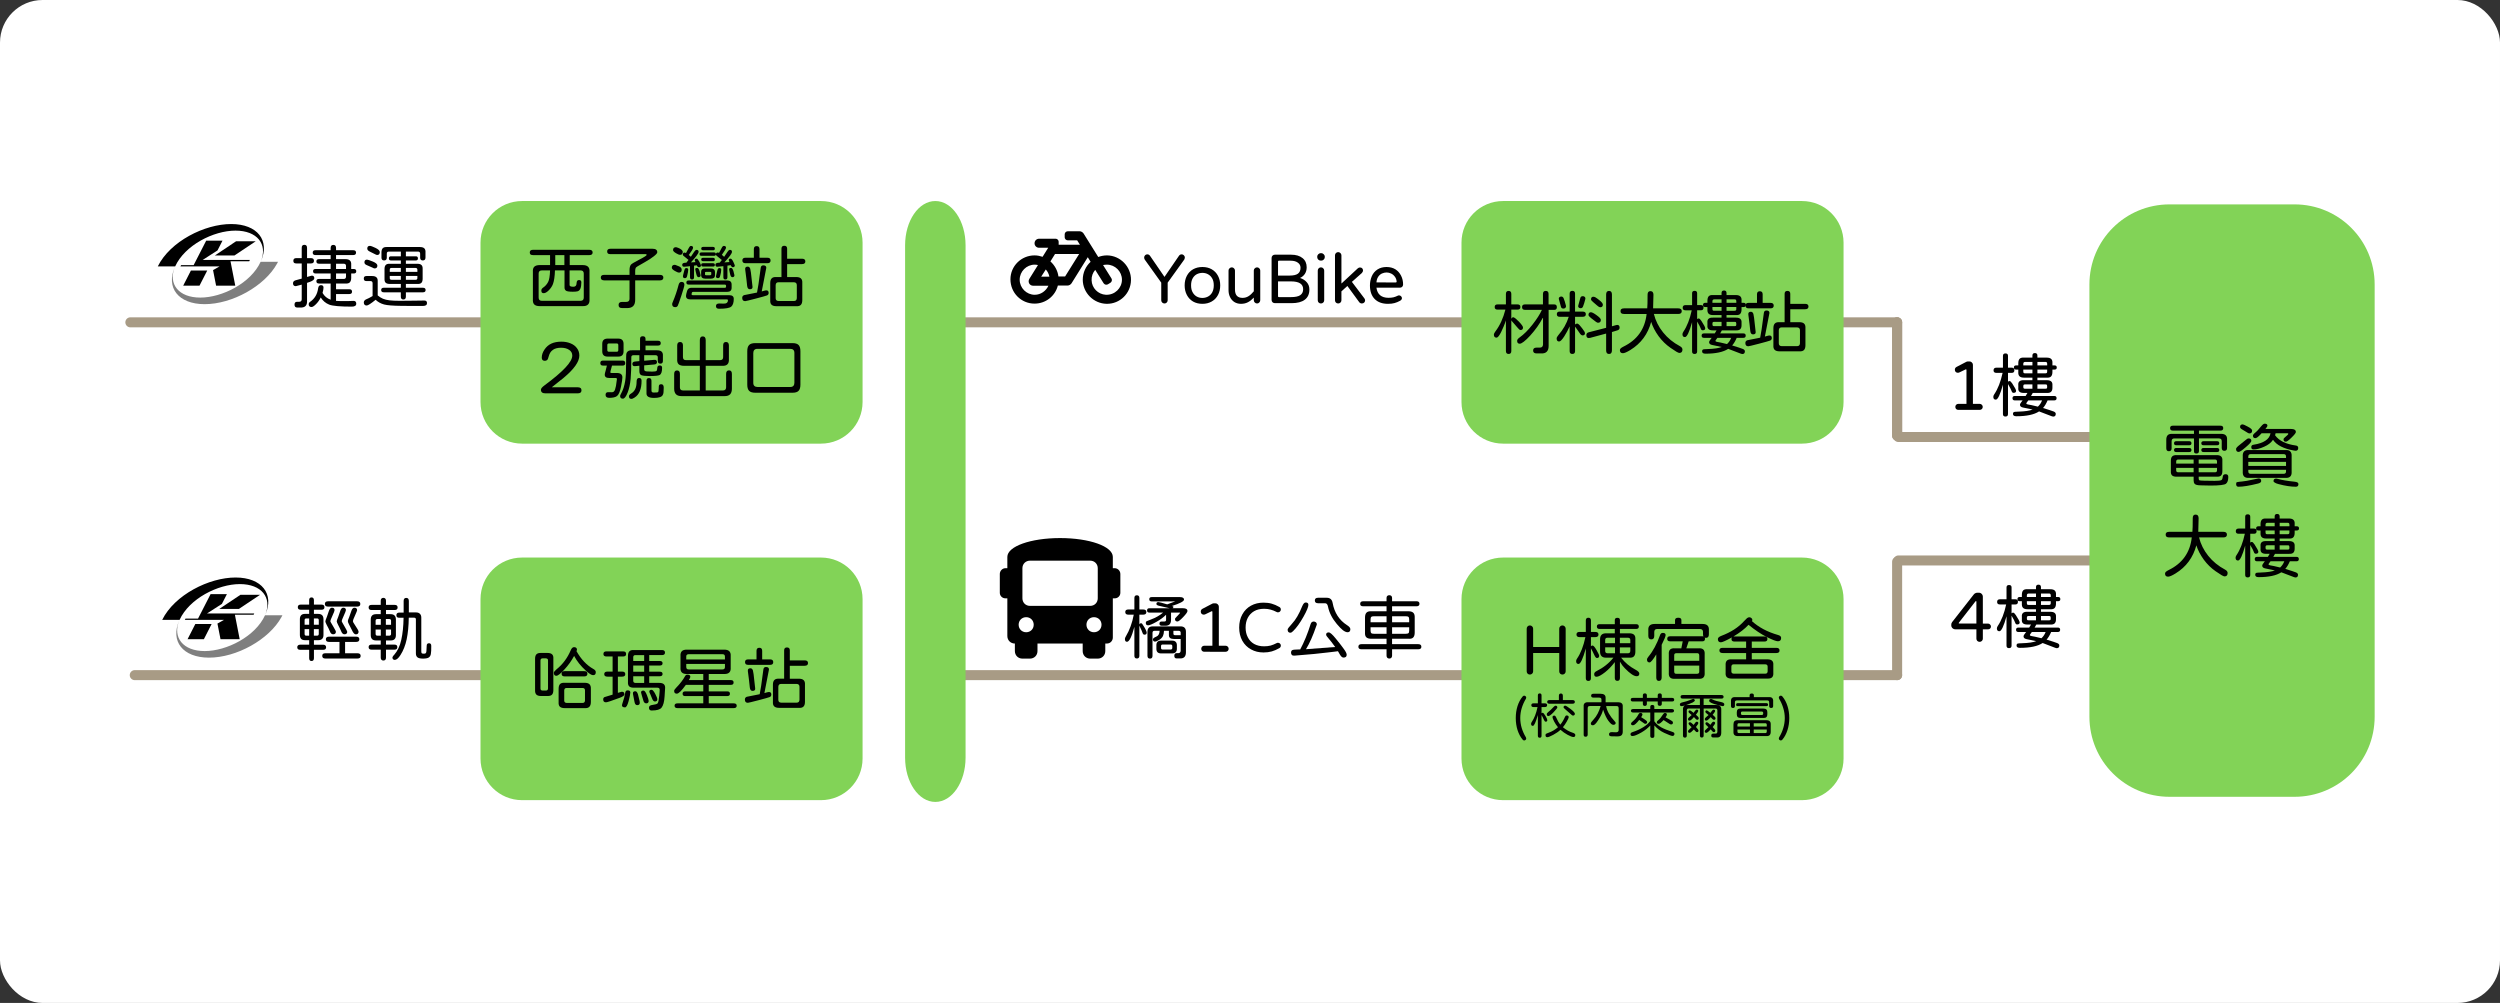 <?xml version="1.0" encoding="UTF-8" standalone="no"?>
<!-- Created with Inkscape (http://www.inkscape.org/) -->

<svg
   width="248.858mm"
   height="99.837mm"
   viewBox="0 0 248.858 99.837"
   version="1.1"
   id="svg5"
   inkscape:version="1.1.2 (b8e25be833, 2022-02-05)"
   sodipodi:docname="soc-traffic-flow_path_whiteBg.svg"
   xmlns:inkscape="http://www.inkscape.org/namespaces/inkscape"
   xmlns:sodipodi="http://sodipodi.sourceforge.net/DTD/sodipodi-0.dtd"
   xmlns="http://www.w3.org/2000/svg"
   xmlns:svg="http://www.w3.org/2000/svg">
  <rect x="0" y="0" width="248.858" height="99.837" fill="#333333" stroke="none"/>
  <sodipodi:namedview
     id="namedview7"
     pagecolor="#505050"
     bordercolor="#eeeeee"
     borderopacity="1"
     inkscape:pageshadow="0"
     inkscape:pageopacity="0"
     inkscape:pagecheckerboard="0"
     inkscape:document-units="mm"
     showgrid="false"
     showguides="true"
     inkscape:guide-bbox="true"
     fit-margin-top="0"
     fit-margin-left="0"
     fit-margin-right="0"
     fit-margin-bottom="0"
     inkscape:zoom="0.90583672"
     inkscape:cx="413.98189"
     inkscape:cy="215.82256"
     inkscape:window-width="1920"
     inkscape:window-height="1001"
     inkscape:window-x="-9"
     inkscape:window-y="-9"
     inkscape:window-maximized="1"
     inkscape:current-layer="layer1" />
  <defs
     id="defs2" />
  <g
     inkscape:label="圖層 1"
     inkscape:groupmode="layer"
     id="layer1"
     transform="translate(-25.837,-32.014)">
    <rect
       style="font-variation-settings:'wght' 600;fill:#ffffff;fill-opacity:1;stroke:none;stroke-width:1.078"
       id="rect30260"
       width="248.858"
       height="99.837"
       x="25.837"
       y="32.014"
       ry="4.237" />
    <path
       d="M 214.683,64.1 H 203.399"
       style="clip-rule:evenodd;fill:none;fill-rule:nonzero;stroke:#a89b85;stroke-width:1;stroke-linecap:round;stroke-linejoin:miter;stroke-miterlimit:4"
       id="path24801" />
    <path
       d="M 214.683,99.219 H 203.399"
       style="clip-rule:evenodd;fill:none;fill-rule:nonzero;stroke:#a89b85;stroke-width:1;stroke-linecap:round;stroke-linejoin:miter;stroke-miterlimit:4"
       id="path24821" />
    <g
       transform="matrix(0.049,0,0,0.049,-17.896,-52.041)"
       id="g6848"
       style="clip-rule:evenodd;fill:#000000;fill-rule:evenodd;stroke-linejoin:round;stroke-miterlimit:10">
      <g
         transform="matrix(1.221,0,0,1.221,1201.801,1982.433)"
         id="g6846"
         style="fill:#000000">
        <g
           transform="matrix(1.25,0,0,-1.25,25.418,535.532)"
           id="g6828"
           style="fill:#000000" />
        <g
           transform="matrix(4.412,0,0,-4.412,130.186,215.964)"
           id="g6832"
           style="fill:#000000;fill-opacity:1">
          <path
             d="m 0,0 1.801,-9.221 h -7.229 l -1.154,5.886 0.004,-0.002 2.453,1.396 h -14.75 l 0.244,0.485 h 4.734 l 4.728,9.221 h 6.15 L -4.898,4.087 -10.499,0.485 H 7.303 L 7.06,0 Z M 9.495,7.523 1.508,2.18 h -7.404 l 7.99,5.343 z m -18.27,-11.028 -2.918,-5.716 h -6.15 l 2.919,5.716 z"
             id="path6830"
             style="fill:#000000;fill-opacity:1;fill-rule:evenodd;stroke:none" />
        </g>
        <g
           transform="matrix(4.412,0,0,-4.412,209.225,216.909)"
           id="g6836"
           style="fill:#000000;fill-opacity:0.502">
          <path
             d="m 0,0 c -0.113,-0.229 -0.232,-0.459 -0.359,-0.69 -4.636,-8.439 -16.924,-15.304 -27.353,-15.283 -9.88,0.02 -14.641,6.214 -11.174,14.04 -2.632,-6.469 1.436,-11.559 9.586,-11.559 8.318,0 19.127,5.531 22.744,13.492 z"
             id="path6834"
             style="fill:#000000;fill-opacity:0.502;fill-rule:evenodd;stroke:none" />
        </g>
        <g
           transform="matrix(4.412,0,0,-4.412,9.225,224.527)"
           id="g6840"
           style="fill:#000000;fill-opacity:1">
          <path
             d="M 0,0 C 4.652,9.414 17.663,15.993 27.712,15.973 37.592,15.953 42.352,9.759 38.886,1.933 41.518,8.402 37.45,13.491 29.3,13.491 20.982,13.491 10.173,7.961 6.556,0 Z"
             id="path6838"
             style="fill:#000000;fill-opacity:1;fill-rule:evenodd;stroke:none" />
        </g>
        <g
           transform="matrix(1.25,0,0,-1.25,-44.871,-76.676)"
           id="g6842"
           style="fill:#000000" />
        <g
           transform="matrix(1.25,0,0,-1.25,-44.871,-76.676)"
           id="g6844"
           style="fill:#000000" />
      </g>
    </g>
    <g
       aria-label="捷運"
       id="text6852"
       style="font-weight:bold;font-size:7.056px;line-height:1.25;font-family:'Swei Spring Sugar CJK TC';-inkscape-font-specification:'Swei Spring Sugar CJK TC, Bold';clip-rule:evenodd;fill-rule:evenodd;stroke-width:0.186;stroke-linejoin:round;stroke-miterlimit:10">
      <path
         d="m 56.401,60.174 v 1.757 q 0.048,0.737 -0.689,0.696 h -0.289 q -0.269,0 -0.269,-0.289 0,-0.282 0.248,-0.282 h 0.2 q 0.282,0 0.269,-0.269 v -1.44 l -0.586,0.152 q -0.282,0 -0.282,-0.289 0,-0.248 0.331,-0.317 l 0.537,-0.145 V 58.238 H 55.34 q -0.158,0 -0.234,-0.062 -0.069,-0.069 -0.069,-0.207 0,-0.262 0.303,-0.262 h 0.531 v -1.02 q 0,-0.158 0.062,-0.227 0.069,-0.076 0.207,-0.076 0.262,0 0.262,0.303 v 1.02 h 0.386 q 0.303,0 0.303,0.269 0,0.262 -0.303,0.262 H 56.401 v 1.344 q 0.427,-0.131 0.469,-0.131 0.255,0 0.255,0.262 0,0.193 -0.434,0.358 l -0.269,0.09 z m 4.603,1.791 q 0.145,-0.007 0.22,0.062 0.076,0.076 0.076,0.214 0,0.296 -0.441,0.296 -1.75,0 -2.253,-0.2 -0.531,-0.214 -0.841,-0.71 -0.193,0.386 -0.469,0.661 -0.289,0.289 -0.448,0.289 -0.282,0 -0.282,-0.282 0,-0.138 0.138,-0.234 0.689,-0.475 0.799,-1.344 0.041,-0.317 0.282,-0.317 0.255,0 0.255,0.241 0,0.179 -0.096,0.531 0.269,0.482 0.806,0.675 v -1.612 h -1.158 q -0.262,0 -0.262,-0.227 0,-0.227 0.262,-0.227 h 1.158 v -0.544 h -1.495 q -0.255,0 -0.255,-0.227 0,-0.22 0.255,-0.22 h 1.495 V 58.265 h -1.158 q -0.262,0 -0.262,-0.227 0,-0.227 0.262,-0.227 h 1.158 v -0.407 h -1.509 q -0.276,0 -0.276,-0.241 0,-0.241 0.276,-0.241 h 1.509 v -0.22 q 0,-0.31 0.269,-0.31 0.269,0 0.269,0.31 v 0.22 h 1.709 q 0.282,0 0.282,0.241 0,0.241 -0.282,0.241 h -1.709 v 0.407 H 60.232 q 0.303,0 0.441,0.138 0.145,0.138 0.124,0.434 v 0.407 h 0.255 q 0.248,0 0.248,0.227 0,0.22 -0.248,0.22 h -0.255 v 0.434 q 0,0.303 -0.138,0.448 -0.131,0.138 -0.427,0.117 h -0.944 v 0.572 h 1.33 q 0.262,0 0.262,0.241 0,0.234 -0.262,0.234 h -1.33 v 0.682 q 0.172,0.021 1.151,0.021 z M 59.288,58.265 v 0.524 h 0.992 v -0.31 q 0,-0.2 -0.22,-0.214 z m 0.992,0.972 h -0.992 v 0.544 h 0.772 q 0.207,0 0.22,-0.214 z"
         style="font-family:'jf-openhuninn-1.1';-inkscape-font-specification:'jf-openhuninn-1.1 Bold'"
         id="path30088" />
      <path
         d="m 62.637,57.053 q -0.241,-0.117 -0.241,-0.296 0,-0.269 0.262,-0.269 0.131,0 0.551,0.2 0.434,0.207 0.434,0.42 0,0.289 -0.269,0.289 -0.069,0 -0.282,-0.117 -0.276,-0.145 -0.455,-0.227 z m 3.101,3.604 v -0.379 h -1.102 q -0.282,0 -0.413,-0.124 -0.124,-0.124 -0.11,-0.393 v -0.972 q 0,-0.276 0.124,-0.4 0.124,-0.131 0.4,-0.117 h 1.102 v -0.331 h -0.985 q -0.207,0 -0.207,-0.207 0,-0.207 0.207,-0.207 h 0.985 v -0.469 h -1.199 q -0.2,0 -0.2,0.207 v 0.393 q 0,0.282 -0.269,0.282 -0.262,0 -0.262,-0.282 v -0.51 q 0,-0.296 0.131,-0.427 0.131,-0.131 0.42,-0.117 h 3.273 q 0.303,0 0.441,0.131 0.138,0.131 0.117,0.413 v 0.503 q 0,0.289 -0.269,0.289 -0.262,0 -0.262,-0.289 v -0.386 q 0,-0.096 -0.055,-0.152 -0.048,-0.055 -0.145,-0.055 H 66.24 v 0.469 h 0.992 q 0.207,0 0.207,0.207 0,0.207 -0.207,0.207 H 66.24 v 0.331 h 1.151 q 0.276,0 0.4,0.124 0.131,0.124 0.117,0.393 v 0.972 q 0,0.276 -0.124,0.407 -0.124,0.124 -0.393,0.11 H 66.24 v 0.379 h 1.695 q 0.269,0 0.269,0.227 0,0.227 -0.269,0.227 H 66.24 v 0.427 q 0,0.289 -0.255,0.289 -0.248,0 -0.248,-0.289 v -0.427 h -1.695 q -0.262,0 -0.262,-0.227 0,-0.227 0.262,-0.227 z m -3.411,-2.26 q -0.214,-0.09 -0.214,-0.269 0,-0.269 0.262,-0.269 0.11,0 0.579,0.193 0.448,0.186 0.448,0.4 0,0.282 -0.276,0.282 -0.076,0 -0.234,-0.09 z m 2.308,0.682 h 1.102 v -0.393 h -0.937 q -0.165,0 -0.165,0.172 z m 1.605,-0.393 v 0.393 h 1.144 v -0.22 q 0,-0.076 -0.048,-0.124 -0.041,-0.048 -0.117,-0.048 z m -0.503,1.178 v -0.386 h -1.102 v 0.22 q 0,0.076 0.041,0.124 0.048,0.041 0.124,0.041 z m 1.647,-0.386 h -1.144 v 0.386 h 0.978 q 0.076,0 0.117,-0.041 0.048,-0.048 0.048,-0.124 z m 0.696,2.453 q 0.262,0 0.262,0.255 0,0.282 -0.4,0.282 -0.531,0 -1.068,0 -0.531,0 -1.061,-0.007 -1.275,-0.014 -1.743,-0.138 -0.503,-0.138 -0.841,-0.469 -0.703,0.572 -0.889,0.572 -0.289,0 -0.289,-0.317 0,-0.103 0.076,-0.186 0.083,-0.09 0.2,-0.131 0.193,-0.069 0.599,-0.31 v -1.275 q 0,-0.214 -0.214,-0.214 h -0.393 q -0.138,0 -0.207,-0.062 -0.062,-0.062 -0.062,-0.193 0,-0.131 0.062,-0.186 0.069,-0.062 0.207,-0.062 h 0.558 q 0.296,0 0.434,0.131 0.138,0.124 0.124,0.4 v 1.399 q 0.262,0.22 0.524,0.331 0.269,0.11 0.648,0.158 0.386,0.048 1.027,0.048 0.489,0 1.468,-0.014 0.661,-0.014 0.978,-0.014 z"
         style="font-family:'jf-openhuninn-1.1';-inkscape-font-specification:'jf-openhuninn-1.1 Bold'"
         id="path30090" />
    </g>
    <path
       d="M 91.234,64.1 H 38.814"
       style="clip-rule:evenodd;fill:none;fill-rule:nonzero;stroke:#a89b85;stroke-width:1;stroke-linecap:round;stroke-linejoin:miter;stroke-miterlimit:4"
       id="path49-7" />
    <g
       transform="matrix(0.049,0,0,0.049,-17.458,-16.855)"
       id="g7526"
       style="clip-rule:evenodd;fill:#000000;fill-rule:evenodd;stroke-linejoin:round;stroke-miterlimit:10">
      <g
         transform="matrix(1.221,0,0,1.221,1201.801,1982.433)"
         id="g7524"
         style="fill:#000000">
        <g
           transform="matrix(1.25,0,0,-1.25,25.418,535.532)"
           id="g7506"
           style="fill:#000000" />
        <g
           transform="matrix(4.412,0,0,-4.412,130.186,215.964)"
           id="g7510"
           style="fill:#000000;fill-opacity:1">
          <path
             d="m 0,0 1.801,-9.221 h -7.229 l -1.154,5.886 0.004,-0.002 2.453,1.396 h -14.75 l 0.244,0.485 h 4.734 l 4.728,9.221 h 6.15 L -4.898,4.087 -10.499,0.485 H 7.303 L 7.06,0 Z M 9.495,7.523 1.508,2.18 h -7.404 l 7.99,5.343 z m -18.27,-11.028 -2.918,-5.716 h -6.15 l 2.919,5.716 z"
             id="path7508"
             style="fill:#000000;fill-opacity:1;fill-rule:evenodd;stroke:none" />
        </g>
        <g
           transform="matrix(4.412,0,0,-4.412,209.225,216.909)"
           id="g7514"
           style="fill:#000000;fill-opacity:0.502">
          <path
             d="m 0,0 c -0.113,-0.229 -0.232,-0.459 -0.359,-0.69 -4.636,-8.439 -16.924,-15.304 -27.353,-15.283 -9.88,0.02 -14.641,6.214 -11.174,14.04 -2.632,-6.469 1.436,-11.559 9.586,-11.559 8.318,0 19.127,5.531 22.744,13.492 z"
             id="path7512"
             style="fill:#000000;fill-opacity:0.502;fill-rule:evenodd;stroke:none" />
        </g>
        <g
           transform="matrix(4.412,0,0,-4.412,9.225,224.527)"
           id="g7518"
           style="fill:#000000;fill-opacity:1">
          <path
             d="M 0,0 C 4.652,9.414 17.663,15.993 27.712,15.973 37.592,15.953 42.352,9.759 38.886,1.933 41.518,8.402 37.45,13.491 29.3,13.491 20.982,13.491 10.173,7.961 6.556,0 Z"
             id="path7516"
             style="fill:#000000;fill-opacity:1;fill-rule:evenodd;stroke:none" />
        </g>
        <g
           transform="matrix(1.25,0,0,-1.25,-44.871,-76.676)"
           id="g7520"
           style="fill:#000000" />
        <g
           transform="matrix(1.25,0,0,-1.25,-44.871,-76.676)"
           id="g7522"
           style="fill:#000000" />
      </g>
    </g>
    <g
       aria-label="輕軌"
       id="text7530"
       style="font-weight:bold;font-size:7.056px;line-height:1.25;font-family:'Swei Spring Sugar CJK TC';-inkscape-font-specification:'Swei Spring Sugar CJK TC, Bold';clip-rule:evenodd;fill-rule:evenodd;stroke-width:0.186;stroke-linejoin:round;stroke-miterlimit:10">
      <path
         d="m 58.3,96.443 q 0,0.124 -0.076,0.193 -0.076,0.062 -0.214,0.062 h -0.923 v 0.827 q 0,0.289 -0.241,0.289 -0.234,0 -0.234,-0.289 V 96.698 H 55.716 q -0.289,0 -0.289,-0.255 0,-0.124 0.076,-0.186 0.076,-0.069 0.214,-0.069 h 0.896 V 95.74 H 56.198 q -0.255,0 -0.386,-0.131 -0.124,-0.138 -0.124,-0.393 v -1.564 q 0,-0.262 0.124,-0.393 0.131,-0.138 0.386,-0.138 h 0.413 v -0.413 h -0.847 q -0.138,0 -0.214,-0.062 -0.069,-0.069 -0.069,-0.193 0,-0.124 0.069,-0.186 0.076,-0.069 0.214,-0.069 h 0.847 V 91.765 q 0,-0.282 0.234,-0.282 0.124,0 0.179,0.069 0.062,0.069 0.062,0.214 v 0.434 h 0.765 q 0.282,0 0.282,0.255 0,0.255 -0.282,0.255 h -0.765 v 0.413 h 0.42 q 0.531,0 0.531,0.531 v 1.564 q 0,0.524 -0.531,0.524 h -0.42 v 0.448 h 0.923 q 0.138,0 0.214,0.069 0.076,0.062 0.076,0.186 z m 0.2,-4.045 q -0.158,0 -0.241,-0.062 -0.083,-0.069 -0.083,-0.2 0,-0.269 0.324,-0.269 h 2.873 q 0.331,0 0.331,0.269 0,0.262 -0.331,0.262 z m 0.641,0.351 q 0,0.096 -0.207,0.544 -0.214,0.469 -0.214,0.558 0,0.048 0.186,0.351 l 0.09,0.152 q 0.152,0.255 0.214,0.379 0.062,0.117 0.062,0.165 0,0.255 -0.276,0.255 -0.214,0 -0.317,-0.282 -0.096,-0.248 -0.31,-0.634 -0.145,-0.269 -0.145,-0.372 0,-0.083 0.152,-0.448 l 0.2,-0.586 q 0.11,-0.324 0.296,-0.324 0.269,0 0.269,0.241 z m 1.13,-0.007 q 0,0.09 -0.207,0.544 -0.214,0.469 -0.214,0.558 0,0.055 0.276,0.517 0.276,0.469 0.276,0.544 0,0.124 -0.076,0.186 -0.069,0.062 -0.2,0.062 -0.207,0 -0.317,-0.276 -0.076,-0.2 -0.317,-0.661 -0.055,-0.11 -0.096,-0.207 -0.041,-0.096 -0.041,-0.145 0,-0.09 0.152,-0.455 l 0.214,-0.62 q 0.048,-0.138 0.117,-0.207 0.076,-0.076 0.165,-0.076 0.131,0 0.2,0.062 0.069,0.062 0.069,0.172 z m 1.116,0.007 q 0,0.069 -0.207,0.524 -0.214,0.462 -0.214,0.565 0,0.048 0.034,0.124 0.041,0.076 0.103,0.165 0.427,0.634 0.427,0.758 0,0.276 -0.276,0.276 -0.2,0 -0.393,-0.441 l -0.276,-0.537 q -0.055,-0.103 -0.09,-0.193 -0.034,-0.09 -0.034,-0.152 0,-0.083 0.131,-0.386 l 0.234,-0.661 q 0.103,-0.282 0.289,-0.282 0.269,0 0.269,0.241 z m -4.775,0.827 h -0.282 q -0.172,0 -0.172,0.165 v 0.462 h 0.455 z m 0.469,0.627 h 0.489 v -0.462 q 0,-0.165 -0.172,-0.165 h -0.317 z m -0.469,0.434 H 56.157 v 0.475 q 0,0.096 0.041,0.138 0.041,0.041 0.131,0.041 h 0.282 z m 0.785,0.655 q 0.172,0 0.172,-0.179 v -0.475 h -0.489 v 0.655 z m 4.024,1.75 q 0.317,0 0.317,0.262 0,0.262 -0.317,0.262 h -3.197 q -0.31,0 -0.31,-0.262 0,-0.138 0.076,-0.2 0.076,-0.062 0.234,-0.062 h 1.406 v -1.13 h -1.04 q -0.152,0 -0.234,-0.062 -0.083,-0.069 -0.083,-0.2 0,-0.131 0.083,-0.193 0.083,-0.069 0.234,-0.069 h 2.701 q 0.317,0 0.317,0.262 0,0.262 -0.317,0.262 h -1.102 v 1.13 z"
         style="font-family:'jf-openhuninn-1.1';-inkscape-font-specification:'jf-openhuninn-1.1 Bold'"
         id="path30083" />
      <path
         d="m 63.998,97.766 q -0.124,0 -0.193,-0.076 -0.069,-0.076 -0.069,-0.214 v -0.792 h -0.91 q -0.296,0 -0.296,-0.255 0,-0.248 0.296,-0.248 h 0.91 v -0.413 h -0.462 q -0.531,0 -0.531,-0.531 V 93.687 q 0,-0.537 0.531,-0.537 h 0.462 v -0.413 h -0.916 q -0.289,0 -0.289,-0.255 0,-0.255 0.289,-0.255 h 0.916 v -0.413 q 0,-0.138 0.069,-0.214 0.069,-0.076 0.193,-0.076 0.124,0 0.193,0.076 0.069,0.076 0.069,0.214 v 0.413 h 0.868 q 0.289,0 0.289,0.255 0,0.255 -0.289,0.255 H 64.26 v 0.413 h 0.455 q 0.531,0 0.531,0.537 v 1.55 q 0,0.531 -0.517,0.531 H 64.26 v 0.413 h 0.847 q 0.282,0 0.282,0.248 0,0.255 -0.282,0.255 H 64.26 v 0.792 q 0,0.289 -0.262,0.289 z m 1.13,-0.062 q -0.103,0 -0.165,-0.069 -0.062,-0.062 -0.062,-0.152 0,-0.055 0.034,-0.11 0.034,-0.055 0.076,-0.11 0.048,-0.048 0.062,-0.062 0.51,-0.579 0.71,-1.502 0.207,-0.923 0.227,-2.191 h -0.42 q -0.158,0 -0.227,-0.062 -0.069,-0.062 -0.069,-0.193 0,-0.262 0.31,-0.262 h 0.413 v -1.158 q 0,-0.303 0.262,-0.303 0.255,0 0.255,0.31 v 1.137 h 0.723 q 0.248,0 0.379,0.138 0.138,0.131 0.138,0.379 v 3.342 q 0,0.152 0.041,0.2 0.048,0.048 0.214,0.048 0.131,0 0.186,-0.048 0.055,-0.055 0.069,-0.2 0.021,-0.152 0.028,-0.544 0,-0.248 0.234,-0.248 0.22,0 0.22,0.262 0.007,0.558 -0.041,0.813 -0.048,0.248 -0.22,0.351 -0.172,0.103 -0.565,0.103 -0.386,0 -0.544,-0.124 Q 67.236,97.325 67.236,97.056 V 93.673 q 0,-0.172 -0.172,-0.172 H 66.527 q -0.014,1.22 -0.207,2.143 -0.193,0.916 -0.62,1.578 -0.31,0.482 -0.572,0.482 z m -1.385,-4.072 h -0.331 q -0.186,0 -0.186,0.172 v 0.407 h 0.517 z m 1.02,0.172 q 0,-0.172 -0.186,-0.172 h -0.331 v 0.579 h 0.517 z m -1.02,0.875 h -0.517 v 0.434 q 0,0.179 0.186,0.179 h 0.331 z m 0.834,0.613 q 0.186,0 0.186,-0.179 v -0.434 h -0.517 v 0.613 z"
         style="font-family:'jf-openhuninn-1.1';-inkscape-font-specification:'jf-openhuninn-1.1 Bold'"
         id="path30085" />
    </g>
    <path
       d="M 91.672,99.219 H 39.252"
       style="clip-rule:evenodd;fill:none;fill-rule:nonzero;stroke:#a89b85;stroke-width:1;stroke-linecap:round;stroke-linejoin:miter;stroke-miterlimit:4"
       id="path7532" />
    <path
       id="rect7636"
       style="font-variation-settings:'wght' 600;fill:#82d357;stroke-width:0.947"
       d="m 77.813,52.025 h 29.742 c 2.296,0 4.145,1.849 4.145,4.145 v 15.86 c 0,2.296 -1.849,4.145 -4.145,4.145 H 77.813 c -2.296,0 -4.145,-1.849 -4.145,-4.145 V 56.17 c 0,-2.296 1.849,-4.145 4.145,-4.145 z" />
    <path
       id="rect7636-0"
       style="font-variation-settings:'wght' 600;fill:#82d357;stroke-width:0.947"
       d="m 77.813,87.514 h 29.742 c 2.296,0 4.145,1.849 4.145,4.145 v 15.86 c 0,2.296 -1.849,4.145 -4.145,4.145 H 77.813 c -2.296,0 -4.145,-1.849 -4.145,-4.145 V 91.659 c 0,-2.296 1.849,-4.145 4.145,-4.145 z" />
    <g
       aria-label="西子灣站
２號出口"
       id="text10574"
       style="font-weight:bold;font-size:7.056px;line-height:1.25;font-family:'Swei Spring Sugar CJK TC';-inkscape-font-specification:'Swei Spring Sugar CJK TC, Bold';clip-rule:evenodd;fill-rule:evenodd;stroke-width:0.186;stroke-linejoin:round;stroke-miterlimit:10">
      <path
         d="m 82.549,57.409 v 0.992 h 1.288 q 0.372,0 0.537,0.165 0.172,0.165 0.145,0.517 v 2.722 q 0.048,0.703 -0.682,0.682 h -4.272 q -0.379,0 -0.544,-0.165 -0.165,-0.165 -0.138,-0.517 v -2.722 q -0.028,-0.351 0.138,-0.517 0.172,-0.165 0.544,-0.165 h 1.027 v -0.992 h -1.688 q -0.172,0 -0.255,-0.062 -0.076,-0.062 -0.076,-0.2 0,-0.138 0.076,-0.2 0.083,-0.069 0.255,-0.069 h 5.588 q 0.338,0 0.338,0.269 0,0.262 -0.338,0.262 z m -0.531,0.992 V 57.409 H 81.109 v 0.992 z m 0.517,0.531 v 1.461 q 0,0.165 0.379,0.165 0.31,0 0.317,-0.351 0.007,-0.317 0.241,-0.317 0.234,0 0.234,0.227 0,0.799 -0.379,0.896 -0.152,0.041 -0.469,0.041 -0.544,0 -0.682,-0.103 -0.145,-0.11 -0.145,-0.303 v -1.716 h -0.951 q -0.028,0.889 -0.2,1.357 -0.138,0.358 -0.441,0.648 -0.269,0.262 -0.475,0.262 -0.124,0 -0.186,-0.062 -0.055,-0.069 -0.055,-0.214 0,-0.158 0.2,-0.296 0.289,-0.193 0.475,-0.544 0.165,-0.303 0.193,-1.151 h -0.82 q -0.317,0 -0.317,0.317 v 2.384 q 0,0.324 0.317,0.324 h 3.859 q 0.317,0 0.317,-0.324 v -2.384 q 0,-0.152 -0.076,-0.234 -0.076,-0.083 -0.227,-0.083 z"
         style="font-family:'jf-openhuninn-1.1';-inkscape-font-specification:'jf-openhuninn-1.1 Bold';text-align:center;text-anchor:middle"
         id="path30064" />
      <path
         d="m 87.765,62.68 q -0.186,0 -0.269,-0.076 -0.083,-0.076 -0.083,-0.234 0,-0.303 0.351,-0.303 h 0.407 q 0.338,0 0.331,-0.324 V 59.924 h -2.515 q -0.345,0 -0.345,-0.282 0,-0.138 0.083,-0.2 0.083,-0.069 0.262,-0.069 h 2.515 v -0.475 q 0,-0.351 0.138,-0.537 0.083,-0.11 0.82,-0.496 0.441,-0.227 0.593,-0.331 0.158,-0.103 0.158,-0.152 0,-0.028 -0.028,-0.048 -0.028,-0.021 -0.062,-0.021 h -3.514 q -0.172,0 -0.255,-0.062 -0.076,-0.069 -0.076,-0.207 0,-0.138 0.076,-0.2 0.083,-0.069 0.255,-0.069 h 4.189 q 0.241,0 0.351,0.09 0.117,0.083 0.117,0.262 0,0.131 -0.345,0.4 -0.338,0.269 -0.958,0.62 l -0.289,0.165 q -0.489,0.269 -0.531,0.331 -0.076,0.11 -0.076,0.324 v 0.407 h 2.453 q 0.351,0 0.351,0.269 0,0.282 -0.351,0.282 h -2.453 v 1.929 q 0,0.427 -0.2,0.627 -0.2,0.2 -0.586,0.2 z"
         style="font-family:'jf-openhuninn-1.1';-inkscape-font-specification:'jf-openhuninn-1.1 Bold';text-align:center;text-anchor:middle"
         id="path30066" />
      <path
         d="m 94.73,59.835 q -0.207,0 -0.207,-0.22 V 58.512 l -0.572,0.055 q -0.103,0.007 -0.158,-0.048 -0.048,-0.055 -0.048,-0.158 0,-0.2 0.42,-0.2 l 0.207,-0.276 -0.331,-0.269 q -0.131,-0.103 -0.186,-0.152 -0.048,-0.055 -0.048,-0.096 0,-0.214 0.186,-0.214 0.041,0 0.131,0.048 0.117,-0.186 0.303,-0.551 0.083,-0.158 0.186,-0.158 0.214,0 0.214,0.186 0,0.152 -0.427,0.717 l 0.207,0.179 0.324,-0.489 q 0.138,-0.2 0.241,-0.2 0.207,0 0.207,0.2 0,0.214 -0.765,1.047 l 0.455,-0.028 q -0.076,-0.131 -0.076,-0.2 0,-0.145 0.186,-0.145 0.096,0 0.255,0.276 0.179,0.324 0.179,0.393 0,0.09 -0.055,0.138 -0.048,0.048 -0.145,0.048 -0.131,0 -0.22,-0.193 l -0.269,0.034 v 1.158 q 0,0.22 -0.193,0.22 z m 3.314,0 q -0.2,0 -0.2,-0.22 V 58.512 l -0.586,0.055 q -0.103,0.007 -0.158,-0.048 -0.048,-0.055 -0.048,-0.158 0,-0.2 0.427,-0.2 l 0.214,-0.269 -0.379,-0.303 q -0.117,-0.09 -0.165,-0.138 -0.048,-0.055 -0.048,-0.096 0,-0.207 0.186,-0.207 0.069,0 0.124,0.041 l 0.31,-0.579 q 0.069,-0.117 0.172,-0.117 0.214,0 0.214,0.186 0,0.117 -0.413,0.703 l 0.227,0.2 0.331,-0.496 q 0.069,-0.103 0.124,-0.152 0.055,-0.048 0.117,-0.048 0.207,0 0.207,0.2 0,0.227 -0.758,1.047 l 0.503,-0.034 q -0.069,-0.152 -0.069,-0.193 0,-0.145 0.179,-0.145 0.131,0 0.276,0.31 0.021,0.041 0.083,0.186 0.069,0.138 0.069,0.172 0,0.09 -0.055,0.138 -0.048,0.048 -0.138,0.048 -0.124,0 -0.22,-0.207 l -0.324,0.048 v 1.158 q 0,0.22 -0.2,0.22 z m -2.205,-2.908 q -0.2,0 -0.2,-0.172 0,-0.076 0.048,-0.117 0.048,-0.048 0.138,-0.048 h 0.978 q 0.193,0 0.193,0.172 0,0.165 -0.172,0.165 z m -2.315,0.455 q -0.117,0 -0.386,-0.158 -0.303,-0.179 -0.303,-0.317 0,-0.289 0.303,-0.289 0.034,0 0.193,0.062 0.22,0.083 0.345,0.193 0.124,0.103 0.124,0.22 0,0.289 -0.276,0.289 z m 2.136,0.096 q -0.186,0 -0.186,-0.165 0,-0.172 0.186,-0.172 h 1.247 q 0.193,0 0.193,0.172 0,0.165 -0.193,0.165 z m 0.179,0.537 q -0.2,0 -0.2,-0.172 0,-0.165 0.179,-0.165 h 0.992 q 0.186,0 0.186,0.165 0,0.172 -0.165,0.172 z m 0,0.531 q -0.2,0 -0.2,-0.165 0,-0.165 0.179,-0.165 h 0.992 q 0.186,0 0.186,0.165 0,0.165 -0.165,0.165 z m -2.425,0.606 q -0.11,0 -0.407,-0.172 -0.296,-0.172 -0.296,-0.317 0,-0.289 0.296,-0.289 0.069,0 0.22,0.076 l 0.145,0.055 q 0.324,0.117 0.324,0.358 0,0.289 -0.282,0.289 z m 1.964,0.455 q -0.152,0 -0.22,-0.282 l -0.062,-0.248 -0.028,-0.145 -0.021,-0.09 q -0.021,-0.076 0.034,-0.117 0.062,-0.041 0.165,-0.041 0.124,0 0.227,0.31 l 0.103,0.413 q 0,0.2 -0.2,0.2 z m 3.362,0 q -0.158,0 -0.227,-0.31 l -0.096,-0.455 q -0.014,-0.076 0.041,-0.117 0.055,-0.041 0.158,-0.041 0.124,0 0.227,0.31 l 0.103,0.413 q 0,0.2 -0.207,0.2 z m -4.72,0.096 q -0.2,0 -0.2,-0.179 l 0.014,-0.117 0.117,-0.455 q 0.034,-0.131 0.076,-0.193 0.048,-0.062 0.131,-0.062 0.186,0 0.186,0.172 0,0.2 -0.117,0.648 -0.048,0.186 -0.207,0.186 z m 3.287,0 q -0.2,0 -0.2,-0.186 l 0.131,-0.565 q 0.055,-0.255 0.2,-0.255 0.193,0 0.193,0.172 0,0.234 -0.117,0.648 -0.048,0.186 -0.207,0.186 z m -1.282,0.048 q -0.379,0 -0.393,-0.331 v -0.351 q 0,-0.165 0.096,-0.248 0.096,-0.083 0.282,-0.083 h 0.613 q 0.179,0 0.276,0.09 0.103,0.083 0.11,0.241 v 0.351 q 0,0.158 -0.103,0.248 -0.103,0.083 -0.282,0.083 z m 0.496,-0.338 q 0.103,0 0.117,-0.076 v -0.186 q 0,-0.076 -0.117,-0.076 h -0.4 q -0.103,0 -0.103,0.076 v 0.186 q 0,0.076 0.103,0.076 z m 0.889,3.335 q -0.303,0 -0.303,-0.262 0,-0.262 0.324,-0.262 l 0.413,0.014 q 0.455,0.021 0.455,-0.345 0,-0.076 -0.096,-0.076 h -3.645 q -0.434,0 -0.434,-0.351 0,-0.138 0.11,-0.496 0.096,-0.31 0.427,-0.31 h 3.342 q 0.062,0 0.083,-0.034 0.028,-0.034 0.028,-0.124 0,-0.09 -0.028,-0.117 -0.021,-0.034 -0.083,-0.041 H 94.4 q -0.241,0 -0.241,-0.207 0,-0.207 0.241,-0.207 h 3.817 q 0.448,0 0.448,0.413 v 0.317 q 0,0.407 -0.448,0.407 h -3.39 q -0.145,0 -0.145,0.248 0,0.083 0.11,0.083 h 3.638 q 0.448,0 0.448,0.365 0,0.544 -0.241,0.765 -0.241,0.22 -1.226,0.22 z m -4.355,-0.158 q -0.31,0 -0.31,-0.31 0,-0.055 0.055,-0.186 0.358,-0.841 0.593,-1.75 0.076,-0.269 0.289,-0.269 0.282,0 0.282,0.289 0,0.172 -0.31,1.102 -0.303,0.916 -0.358,0.999 -0.083,0.124 -0.241,0.124 z"
         style="font-family:'jf-openhuninn-1.1';-inkscape-font-specification:'jf-openhuninn-1.1 Bold';text-align:center;text-anchor:middle"
         id="path30068" />
      <path
         d="m 103.123,62.494 q -0.331,0 -0.482,-0.145 -0.152,-0.138 -0.131,-0.455 v -1.702 q 0,-0.324 0.145,-0.469 0.145,-0.152 0.469,-0.131 h 0.503 v -2.825 q 0,-0.289 0.282,-0.289 0.282,0 0.282,0.289 v 0.999 h 1.475 q 0.338,0 0.338,0.269 0,0.269 -0.338,0.269 h -1.475 v 1.288 h 0.903 q 0.331,0 0.475,0.145 0.152,0.138 0.131,0.462 v 1.688 q 0,0.331 -0.145,0.475 -0.138,0.152 -0.462,0.131 z m -3.08,-4.279 q -0.31,0 -0.31,-0.276 0,-0.269 0.31,-0.269 h 0.834 v -0.854 q 0,-0.303 0.282,-0.303 0.282,0 0.282,0.303 v 0.854 h 0.785 q 0.317,0 0.317,0.276 0,0.269 -0.317,0.269 z m -0.028,3.776 q -0.296,0 -0.296,-0.324 0,-0.207 0.193,-0.276 l 1.282,-0.255 0.145,-0.834 0.22,-1.619 q 0.028,-0.255 0.262,-0.255 0.296,0 0.296,0.248 l -0.455,2.35 0.186,-0.055 q 0.186,-0.055 0.269,-0.055 0.234,0 0.234,0.255 0,0.193 -0.179,0.255 -0.179,0.069 -1.13,0.317 -0.951,0.248 -1.027,0.248 z m 0.462,-1.185 q -0.234,0 -0.269,-0.351 -0.048,-0.531 -0.193,-1.619 -0.034,-0.282 0.255,-0.282 0.172,0 0.248,0.214 l 0.069,0.386 0.158,1.406 q 0.014,0.124 -0.055,0.186 -0.069,0.062 -0.214,0.062 z m 4.396,1.171 q 0.269,0 0.282,-0.289 v -1.288 q 0,-0.276 -0.282,-0.289 h -1.543 q -0.269,0 -0.282,0.282 v 1.302 q 0,0.269 0.282,0.282 z"
         style="font-family:'jf-openhuninn-1.1';-inkscape-font-specification:'jf-openhuninn-1.1 Bold';text-align:center;text-anchor:middle"
         id="path30070" />
      <path
         d="m 83.341,70.564 q 0.379,0 0.379,0.303 0,0.303 -0.379,0.303 h -3.211 q -0.448,0 -0.448,-0.358 0,-0.179 0.351,-0.434 1.406,-1.04 2.081,-1.764 0.689,-0.73 0.689,-1.206 0,-0.358 -0.31,-0.565 -0.31,-0.214 -0.813,-0.214 -0.992,0 -1.213,0.827 -0.083,0.324 -0.158,0.386 -0.09,0.09 -0.234,0.09 -0.31,0 -0.31,-0.317 0,-0.4 0.269,-0.799 0.269,-0.407 0.682,-0.599 0.42,-0.193 1.006,-0.193 0.51,0 0.916,0.172 0.407,0.165 0.634,0.482 0.234,0.31 0.234,0.73 0,0.91 -1.557,2.212 l -1.185,0.944 z"
         style="font-family:'jf-openhuninn-1.1';-inkscape-font-specification:'jf-openhuninn-1.1 Bold';text-align:center;text-anchor:middle"
         id="path30072" />
      <path
         d="m 91.499,69.344 q -0.193,0.103 -0.999,0.103 -0.537,0 -0.799,-0.076 -0.103,-0.034 -0.165,-0.138 -0.055,-0.11 -0.055,-0.282 V 68.421 l -0.42,0.041 q -0.276,0.028 -0.276,-0.227 0,-0.103 0.069,-0.165 0.069,-0.062 0.2,-0.069 l 0.427,-0.041 V 67.373 H 88.888 q -0.096,0 -0.152,0.048 -0.055,0.048 -0.055,0.145 0,1.461 -0.069,2.17 -0.076,0.792 -0.296,1.35 -0.241,0.613 -0.475,0.613 -0.276,0 -0.276,-0.269 0,-0.062 0.103,-0.248 0.276,-0.489 0.4,-1.226 0.096,-0.551 0.096,-2.005 v -0.365 q 0,-0.193 0.014,-0.303 0.014,-0.11 0.055,-0.179 0.145,-0.241 0.51,-0.22 h 0.806 v -1.144 q 0,-0.255 0.269,-0.255 0.276,0 0.276,0.255 v 0.193 h 1.24 q 0.276,0 0.276,0.241 0,0.241 -0.276,0.241 h -1.24 v 0.469 h 1.151 q 0.317,0 0.455,0.138 0.145,0.138 0.124,0.434 v 0.489 q 0,0.269 -0.255,0.269 -0.255,0 -0.255,-0.269 v -0.365 q 0,-0.193 -0.207,-0.207 H 89.962 v 0.551 l 0.992,-0.09 q 0.152,-0.014 0.214,0.048 0.069,0.062 0.069,0.172 0,0.214 -0.262,0.241 l -1.013,0.09 v 0.4 q 0,0.179 0.241,0.2 0.255,0.021 0.558,0.021 0.358,0 0.441,-0.083 0.021,-0.021 0.041,-0.11 0.021,-0.09 0.021,-0.152 0,-0.131 0.062,-0.2 0.069,-0.069 0.186,-0.069 0.234,0 0.234,0.234 0,0.289 -0.062,0.469 -0.055,0.172 -0.186,0.248 z m -5.175,-1.833 q -0.537,0 -0.537,-0.531 v -0.73 q 0,-0.531 0.537,-0.531 h 1.047 q 0.537,0 0.537,0.531 v 0.73 q 0,0.531 -0.524,0.531 z m -0.034,-0.648 q 0,0.165 0.165,0.165 h 0.772 q 0.158,0 0.158,-0.165 V 66.367 q 0,-0.165 -0.158,-0.165 h -0.772 q -0.165,0 -0.165,0.165 z m 1.502,2.722 q 0,0.227 -0.138,0.916 -0.138,0.717 -0.393,0.93 -0.227,0.186 -0.779,0.186 -0.365,0 -0.365,-0.296 0,-0.269 0.255,-0.269 l 0.379,0.007 q 0.22,0 0.31,-0.269 0.103,-0.282 0.165,-0.889 l 0.021,-0.145 v -0.021 q 0,-0.096 -0.158,-0.096 h -0.62 q -0.434,0 -0.434,-0.331 0,-0.11 0.09,-0.4 l 0.124,-0.503 h -0.4 q -0.255,0 -0.255,-0.248 0,-0.248 0.255,-0.248 h 1.971 q 0.255,0 0.255,0.255 0,0.241 -0.255,0.241 h -1.061 l -0.145,0.531 -0.021,0.117 v 0.021 q 0,0.069 0.124,0.069 h 0.524 q 0.551,0 0.551,0.441 z m 1.661,0.055 q 0.248,0 0.248,0.276 0,1.226 -0.689,1.667 -0.117,0.069 -0.186,0.103 -0.069,0.034 -0.138,0.034 -0.241,0 -0.241,-0.255 0,-0.152 0.2,-0.269 0.282,-0.165 0.42,-0.448 0.138,-0.289 0.138,-0.73 0,-0.2 0.062,-0.289 0.062,-0.09 0.186,-0.09 z m 2.205,0.62 q 0.248,0 0.248,0.345 0,0.303 -0.021,0.469 -0.014,0.165 -0.09,0.282 -0.083,0.138 -0.289,0.2 -0.207,0.069 -0.565,0.069 -0.751,0 -0.751,-0.434 V 69.923 q 0,-0.276 0.248,-0.276 0.248,0 0.248,0.276 v 0.965 q 0,0.2 0.2,0.2 0.22,0 0.317,-0.007 0.103,-0.007 0.131,-0.034 0.041,-0.034 0.055,-0.117 0.014,-0.09 0.021,-0.269 l 0.007,-0.186 q 0.007,-0.103 0.055,-0.158 0.055,-0.055 0.186,-0.055 z"
         style="font-family:'jf-openhuninn-1.1';-inkscape-font-specification:'jf-openhuninn-1.1 Bold';text-align:center;text-anchor:middle"
         id="path30074" />
      <path
         d="m 98.41,68.882 q 0.282,0 0.282,0.358 v 1.468 q 0,0.372 -0.179,0.558 -0.186,0.186 -0.558,0.179 h -4.272 q -0.372,0 -0.551,-0.179 -0.186,-0.186 -0.186,-0.558 v -1.468 q 0,-0.351 0.282,-0.351 0.289,0 0.289,0.345 v 1.344 q 0,0.303 0.31,0.303 h 1.674 v -2.453 h -1.571 q -0.372,0 -0.544,-0.158 -0.165,-0.158 -0.138,-0.517 v -1.35 q 0,-0.345 0.289,-0.345 0.138,0 0.207,0.083 0.076,0.083 0.076,0.241 v 1.178 q 0,0.303 0.296,0.303 h 1.385 v -1.984 q 0,-0.379 0.296,-0.379 0.289,0 0.289,0.379 V 67.863 h 1.433 q 0.303,0 0.303,-0.303 V 66.388 q 0,-0.331 0.282,-0.331 0.289,0 0.289,0.351 v 1.344 q 0.048,0.723 -0.682,0.675 h -1.626 v 2.453 h 1.729 q 0.289,0 0.303,-0.303 v -1.344 q 0,-0.351 0.289,-0.351 z"
         style="font-family:'jf-openhuninn-1.1';-inkscape-font-specification:'jf-openhuninn-1.1 Bold';text-align:center;text-anchor:middle"
         id="path30076" />
      <path
         d="m 101.021,71.108 q -0.427,0 -0.613,-0.186 -0.186,-0.186 -0.186,-0.62 v -3.328 q 0,-0.434 0.186,-0.62 0.186,-0.186 0.613,-0.186 h 3.7 q 0.427,0 0.606,0.186 0.186,0.186 0.186,0.62 v 3.328 q 0,0.434 -0.186,0.62 -0.179,0.186 -0.606,0.186 z m 3.486,-0.572 q 0.2,0 0.303,-0.11 0.103,-0.11 0.103,-0.31 v -2.97 q 0,-0.407 -0.42,-0.407 h -3.266 q -0.2,0 -0.303,0.11 -0.103,0.11 -0.103,0.31 v 2.97 q 0,0.2 0.11,0.303 0.11,0.103 0.31,0.103 z"
         style="font-family:'jf-openhuninn-1.1';-inkscape-font-specification:'jf-openhuninn-1.1 Bold';text-align:center;text-anchor:middle"
         id="path30078" />
    </g>
    <g
       aria-label="哈瑪星站"
       id="text11714"
       style="font-weight:bold;font-size:7.056px;line-height:1.25;font-family:'Swei Spring Sugar CJK TC';-inkscape-font-specification:'Swei Spring Sugar CJK TC, Bold';clip-rule:evenodd;fill-rule:evenodd;stroke-width:0.186;stroke-linejoin:round;stroke-miterlimit:10">
      <path
         d="m 81.216,99.285 q -0.248,0 -0.248,-0.296 0,-0.124 0.255,-0.338 0.937,-0.751 1.426,-1.909 0.131,-0.31 0.331,-0.31 0.145,0 0.214,0.069 0.076,0.062 0.076,0.172 0,0.055 -0.048,0.158 0.689,1.22 1.674,1.771 0.248,0.131 0.248,0.317 0,0.158 -0.069,0.234 -0.069,0.069 -0.207,0.069 -0.22,0 -0.703,-0.441 -0.772,-0.696 -1.178,-1.475 -0.4,0.744 -0.965,1.35 -0.303,0.324 -0.496,0.475 -0.193,0.152 -0.31,0.152 z m -1.523,2.012 q -0.317,0 -0.462,-0.138 -0.145,-0.145 -0.131,-0.448 v -3.121 q 0,-0.31 0.138,-0.448 0.145,-0.145 0.455,-0.131 h 0.641 q 0.317,0 0.462,0.138 0.145,0.138 0.124,0.441 v 3.121 q 0,0.31 -0.138,0.455 -0.138,0.138 -0.448,0.131 z m 0.489,-0.544 q 0.193,0 0.207,-0.2 v -2.804 q 0,-0.186 -0.207,-0.2 h -0.345 q -0.09,0 -0.145,0.055 -0.048,0.048 -0.055,0.145 v 2.804 q 0,0.09 0.048,0.145 0.055,0.048 0.152,0.055 z m 1.874,-1.406 q -0.317,0 -0.317,-0.262 0,-0.138 0.076,-0.2 0.076,-0.062 0.241,-0.062 h 1.936 q 0.165,0 0.241,0.062 0.076,0.062 0.076,0.2 0,0.262 -0.317,0.262 z m -0.007,3.156 q -0.331,0 -0.482,-0.145 -0.145,-0.138 -0.124,-0.462 v -1.309 q 0,-0.331 0.138,-0.475 0.145,-0.152 0.469,-0.131 h 1.984 q 0.331,0 0.482,0.145 0.152,0.145 0.138,0.475 v 1.282 q 0,0.338 -0.152,0.489 -0.145,0.152 -0.469,0.131 z m 1.785,-0.517 q 0.22,0 0.234,-0.234 v -1.02 q 0,-0.227 -0.234,-0.234 h -1.605 q -0.103,0 -0.165,0.062 -0.055,0.062 -0.062,0.165 v 1.034 q 0,0.103 0.062,0.165 0.062,0.055 0.165,0.062 z"
         style="font-family:'jf-openhuninn-1.1';-inkscape-font-specification:'jf-openhuninn-1.1 Bold';text-align:center;text-anchor:middle"
         id="path30055" />
      <path
         d="m 90.718,102.744 q -0.282,0 -0.282,-0.282 0,-0.124 0.09,-0.193 0.096,-0.069 0.289,-0.09 0.393,-0.048 0.482,-0.152 0.103,-0.117 0.165,-0.779 l 0.034,-0.407 0.007,-0.152 q 0.007,-0.11 -0.055,-0.165 -0.055,-0.055 -0.165,-0.055 h -2.35 q -0.317,0 -0.462,-0.131 -0.145,-0.138 -0.124,-0.441 v -2.584 q 0,-0.317 0.138,-0.462 0.145,-0.152 0.448,-0.131 h 2.797 q 0.303,0 0.303,0.255 0,0.248 -0.303,0.248 h -1.268 v 0.586 h 1.04 q 0.289,0 0.289,0.227 0,0.117 -0.069,0.172 -0.069,0.055 -0.22,0.055 h -1.04 v 0.613 h 1.04 q 0.152,0 0.22,0.055 0.069,0.055 0.069,0.172 0,0.227 -0.289,0.227 h -1.04 v 0.661 h 1.006 q 0.579,0 0.579,0.475 l -0.055,0.868 q -0.048,0.806 -0.303,1.123 -0.227,0.282 -0.972,0.282 z m -4.561,-0.82 q -0.276,0 -0.276,-0.289 0,-0.158 0.124,-0.227 l 0.785,-0.241 0.028,-0.007 v -1.791 h -0.517 q -0.317,0 -0.317,-0.248 0,-0.255 0.317,-0.255 h 0.517 v -1.502 h -0.606 q -0.31,0 -0.31,-0.248 0,-0.138 0.076,-0.2 0.076,-0.062 0.234,-0.062 h 1.64 q 0.158,0 0.234,0.062 0.076,0.062 0.076,0.2 0,0.248 -0.31,0.248 h -0.51 v 1.502 h 0.42 q 0.317,0 0.317,0.255 0,0.248 -0.317,0.248 h -0.42 v 1.612 l 0.393,-0.11 q 0.131,0 0.193,0.062 0.062,0.062 0.062,0.2 0,0.165 -0.434,0.331 -1.233,0.462 -1.399,0.462 z m 3.803,-4.699 h -0.875 q -0.214,0 -0.214,0.214 v 0.372 h 1.089 z m 0,1.654 v -0.613 h -1.089 v 0.613 z m 0,0.455 h -1.089 v 0.441 q 0,0.207 0.214,0.22 h 0.875 z m 1.068,2.508 q -0.172,0 -0.282,-0.296 l -0.158,-0.386 q -0.117,-0.234 -0.117,-0.296 0,-0.186 0.227,-0.186 0.083,0 0.165,0.103 0.09,0.097 0.2,0.31 0.207,0.393 0.207,0.531 0,0.22 -0.241,0.22 z m -2.977,0.586 q -0.145,0 -0.227,-0.055 -0.076,-0.055 -0.076,-0.165 0,-0.034 0.048,-0.179 0.22,-0.641 0.282,-1.075 0.034,-0.22 0.241,-0.22 0.262,0 0.262,0.207 0,0.214 -0.172,0.868 -0.165,0.62 -0.358,0.62 z m 2.115,-0.4 q -0.214,0 -0.289,-0.282 -0.028,-0.103 -0.152,-0.51 -0.076,-0.248 -0.076,-0.289 0,-0.193 0.241,-0.193 0.165,0 0.345,0.462 0.172,0.441 0.172,0.565 0,0.248 -0.241,0.248 z m -0.896,0.179 q -0.214,0 -0.269,-0.31 l -0.152,-0.785 -0.007,-0.09 q -0.007,-0.097 0.055,-0.145 0.062,-0.055 0.172,-0.055 0.096,0 0.158,0.076 0.069,0.076 0.117,0.241 l 0.165,0.675 0.014,0.145 q 0.007,0.124 -0.062,0.186 -0.062,0.062 -0.193,0.062 z"
         style="font-family:'jf-openhuninn-1.1';-inkscape-font-specification:'jf-openhuninn-1.1 Bold';text-align:center;text-anchor:middle"
         id="path30057" />
      <path
         d="m 98.869,102.028 q 0.303,0 0.303,0.234 0,0.241 -0.303,0.241 h -5.588 q -0.296,0 -0.296,-0.241 0,-0.234 0.296,-0.234 h 2.563 v -0.723 h -1.798 q -0.262,0 -0.262,-0.234 0,-0.234 0.262,-0.234 h 1.798 v -0.648 h -1.736 q -0.324,0.448 -0.544,0.661 -0.22,0.214 -0.358,0.214 -0.262,0 -0.262,-0.276 0,-0.117 0.241,-0.358 0.537,-0.551 0.834,-1.089 0.048,-0.09 0.103,-0.131 0.055,-0.041 0.138,-0.041 0.296,0 0.296,0.22 0,0.083 -0.152,0.324 h 1.44 v -0.606 h -1.654 q -0.661,0 -0.613,-0.641 V 97.322 Q 93.529,96.681 94.19,96.681 h 3.741 q 0.689,0 0.641,0.641 v 1.144 q 0.048,0.641 -0.613,0.641 h -1.571 v 0.606 h 2.205 q 0.269,0 0.269,0.241 0,0.234 -0.269,0.234 h -2.205 v 0.648 h 1.84 q 0.269,0 0.269,0.234 0,0.234 -0.269,0.234 h -1.84 v 0.723 z m -4.472,-4.892 q -0.262,0 -0.248,0.241 v 0.282 h 3.852 v -0.282 q 0,-0.248 -0.248,-0.241 z m -0.248,1.268 q 0,0.255 0.248,0.248 h 3.356 q 0.255,0 0.248,-0.248 v -0.303 h -3.852 z"
         style="font-family:'jf-openhuninn-1.1';-inkscape-font-specification:'jf-openhuninn-1.1 Bold';text-align:center;text-anchor:middle"
         id="path30059" />
      <path
         d="m 103.389,102.476 q -0.331,0 -0.482,-0.145 -0.152,-0.138 -0.131,-0.455 v -1.702 q 0,-0.324 0.145,-0.469 0.145,-0.152 0.469,-0.131 h 0.503 V 96.75 q 0,-0.289 0.282,-0.289 0.282,0 0.282,0.289 v 0.999 h 1.474 q 0.338,0 0.338,0.269 0,0.269 -0.338,0.269 h -1.474 v 1.288 h 0.903 q 0.331,0 0.475,0.145 0.152,0.138 0.131,0.462 v 1.688 q 0,0.331 -0.145,0.475 -0.138,0.152 -0.462,0.131 z m -3.08,-4.279 q -0.31,0 -0.31,-0.276 0,-0.269 0.31,-0.269 h 0.834 v -0.854 q 0,-0.303 0.282,-0.303 0.282,0 0.282,0.303 v 0.854 h 0.785 q 0.317,0 0.317,0.276 0,0.269 -0.317,0.269 z m -0.028,3.776 q -0.296,0 -0.296,-0.324 0,-0.207 0.193,-0.276 l 1.282,-0.255 0.145,-0.834 0.22,-1.619 q 0.028,-0.255 0.262,-0.255 0.296,0 0.296,0.248 l -0.455,2.35 0.186,-0.055 q 0.186,-0.055 0.269,-0.055 0.234,0 0.234,0.255 0,0.193 -0.179,0.255 -0.179,0.069 -1.13,0.317 -0.951,0.248 -1.027,0.248 z m 0.462,-1.185 q -0.234,0 -0.269,-0.351 -0.048,-0.531 -0.193,-1.619 -0.034,-0.282 0.255,-0.282 0.172,0 0.248,0.214 l 0.069,0.386 0.158,1.406 q 0.014,0.124 -0.055,0.186 -0.069,0.062 -0.214,0.062 z m 4.396,1.171 q 0.269,0 0.282,-0.289 v -1.288 q 0,-0.276 -0.282,-0.289 h -1.543 q -0.269,0 -0.282,0.282 v 1.302 q 0,0.269 0.282,0.282 z"
         style="font-family:'jf-openhuninn-1.1';-inkscape-font-specification:'jf-openhuninn-1.1 Bold';text-align:center;text-anchor:middle"
         id="path30061" />
    </g>
    <path
       d="M 181.196,64.1 H 119.997"
       style="clip-rule:evenodd;fill:none;fill-rule:nonzero;stroke:#a89b85;stroke-width:1;stroke-linecap:round;stroke-linejoin:miter;stroke-miterlimit:4"
       id="path14980" />
    <path
       d="M 181.196,99.219 H 119.997"
       style="clip-rule:evenodd;fill:none;fill-rule:nonzero;stroke:#a89b85;stroke-width:1;stroke-linecap:round;stroke-linejoin:miter;stroke-miterlimit:4"
       id="path15062" />
    <path
       id="rect14874"
       style="font-variation-settings:'wght' 600;fill:#82d357;stroke-width:0.593"
       d="m 118.943,52.025 c 1.667,0 3.01,1.969 3.01,4.414 v 50.987 c 0,2.445 -1.342,4.414 -3.01,4.414 -1.667,0 -3.01,-1.969 -3.01,-4.414 V 56.439 c 0,-2.445 1.342,-4.414 3.01,-4.414 z" />
    <path
       d="m 138.419,59.897 c -0.02,1.32 -1.1,2.38 -2.42,2.36 -1.3,-0.02 -2.38,-1.1 -2.38,-2.4 0,-0.7 0.3,-1.34 0.78,-1.78 l -0.28,-0.46 -1.62,2.6 c -0.08,0.12 -0.24,0.22 -0.38,0.22 h -0.98 c -0.26,1.04 -1.2,1.8 -2.32,1.8 -1.34,0 -2.4,-1.08 -2.4,-2.42 0,-1.32 1.08,-2.38 2.4,-2.38 0.28,0 0.56,0.06 0.8,0.14 l 0.56,-0.9 h -0.92 c -0.24,0 -0.44,-0.2 -0.44,-0.44 0,-0.26 0.2,-0.46 0.46,-0.46 h 1.64 c 0.16,0 0.3,0.14 0.3,0.3 v 0.3 h 2.12 l -0.28,-0.44 h -0.94 c -0.16,0 -0.3,-0.14 -0.3,-0.3 v -0.3 c 0,-0.16 0.14,-0.3 0.3,-0.3 h 1.2 c 0.14,0 0.3,0.1 0.38,0.22 l 1.46,2.34 c 0.28,-0.1 0.56,-0.16 0.88,-0.16 1.32,0.02 2.4,1.12 2.38,2.46 z m -8.22,0.56 h -1.52 c -0.36,0 -0.56,-0.38 -0.38,-0.68 l 0.86,-1.38 c -0.1,-0.02 -0.22,-0.04 -0.32,-0.04 -0.82,0 -1.5,0.68 -1.5,1.5 0,0.82 0.68,1.5 1.5,1.5 0.6,0 1.12,-0.38 1.36,-0.9 z m -0.72,-0.9 h 0.82 c -0.06,-0.28 -0.18,-0.52 -0.36,-0.72 z m 3.78,-2.26 h -2.4 l -0.46,0.74 c 0.42,0.38 0.72,0.9 0.8,1.5 h 0.66 z m 4.26,2.56 c 0,-0.82 -0.68,-1.5 -1.5,-1.5 -0.1,0 -0.28,0.02 -0.38,0.04 l 0.84,1.34 c 0.08,0.14 0.04,0.32 -0.1,0.42 l -0.26,0.16 c -0.14,0.08 -0.32,0.04 -0.42,-0.1 l -0.84,-1.34 c -0.24,0.28 -0.38,0.64 -0.36,1.04 0.02,0.76 0.64,1.4 1.42,1.44 0.88,0.04 1.6,-0.66 1.6,-1.5 z"
       style="clip-rule:evenodd;fill-rule:nonzero;stroke-width:0.2;stroke-linejoin:round;stroke-miterlimit:10"
       id="path957" />
    <g
       aria-label="YouBike"
       id="text15074"
       style="font-weight:bold;font-size:7.056px;line-height:1.25;font-family:'Swei Spring Sugar CJK TC';-inkscape-font-specification:'Swei Spring Sugar CJK TC, Bold';clip-rule:evenodd;fill-rule:evenodd;stroke-width:0.186;stroke-linejoin:round;stroke-miterlimit:10">
      <path
         d="m 141.755,62.223 q -0.131,0 -0.227,-0.09 -0.097,-0.096 -0.097,-0.227 v -1.757 l -1.647,-2.301 q -0.055,-0.11 -0.055,-0.193 0,-0.131 0.09,-0.227 0.09,-0.096 0.22,-0.096 0.179,0 0.282,0.158 l 1.433,2.088 1.433,-2.088 q 0.103,-0.158 0.282,-0.158 0.124,0 0.214,0.096 0.097,0.09 0.097,0.214 0,0.083 -0.055,0.207 l -1.654,2.301 v 1.757 q 0,0.131 -0.097,0.227 -0.09,0.09 -0.22,0.09 z"
         style="font-family:'jf-openhuninn-1.1';-inkscape-font-specification:'jf-openhuninn-1.1 Bold'"
         id="path30039" />
      <path
         d="m 145.531,62.258 q -0.531,0 -0.93,-0.227 -0.4,-0.234 -0.62,-0.655 -0.22,-0.42 -0.22,-0.951 0,-0.537 0.22,-0.958 0.22,-0.42 0.62,-0.648 0.407,-0.227 0.93,-0.227 0.524,0 0.923,0.227 0.407,0.234 0.627,0.655 0.22,0.413 0.22,0.951 0,0.537 -0.22,0.951 -0.227,0.427 -0.634,0.655 -0.4,0.227 -0.916,0.227 z m 0,-0.586 q 0.282,0 0.544,-0.131 0.269,-0.138 0.427,-0.42 0.158,-0.289 0.158,-0.703 0,-0.434 -0.165,-0.703 -0.152,-0.262 -0.407,-0.4 -0.248,-0.138 -0.558,-0.138 -0.282,0 -0.544,0.124 -0.269,0.138 -0.427,0.42 -0.158,0.282 -0.158,0.696 0,0.441 0.165,0.71 0.152,0.269 0.4,0.407 0.255,0.138 0.565,0.138 z"
         style="font-family:'jf-openhuninn-1.1';-inkscape-font-specification:'jf-openhuninn-1.1 Bold'"
         id="path30041" />
      <path
         d="m 149.369,62.258 q -0.372,0 -0.661,-0.179 -0.276,-0.179 -0.427,-0.489 -0.152,-0.31 -0.152,-0.689 v -1.957 q 0,-0.131 0.097,-0.22 0.097,-0.096 0.227,-0.096 0.131,0 0.22,0.096 0.097,0.09 0.097,0.22 V 60.831 q 0,0.834 0.751,0.834 0.331,0 0.593,-0.165 0.269,-0.165 0.531,-0.489 v -2.067 q 0,-0.131 0.097,-0.22 0.097,-0.096 0.227,-0.096 0.131,0 0.22,0.096 0.097,0.09 0.097,0.22 v 2.956 q 0,0.131 -0.097,0.227 -0.09,0.096 -0.22,0.096 -0.131,0 -0.227,-0.096 -0.097,-0.096 -0.097,-0.227 v -0.262 q -0.282,0.303 -0.586,0.462 -0.303,0.158 -0.689,0.158 z"
         style="font-family:'jf-openhuninn-1.1';-inkscape-font-specification:'jf-openhuninn-1.1 Bold'"
         id="path30043" />
      <path
         d="m 152.732,62.189 q -0.131,0 -0.227,-0.09 -0.09,-0.096 -0.09,-0.227 v -4.182 q 0,-0.131 0.09,-0.227 0.097,-0.096 0.227,-0.096 h 1.626 q 0.723,0 1.137,0.338 0.413,0.331 0.413,0.916 0,0.379 -0.179,0.655 -0.179,0.269 -0.482,0.407 0.427,0.138 0.675,0.434 0.255,0.289 0.255,0.717 0,0.668 -0.455,1.013 -0.448,0.345 -1.323,0.345 z m 1.461,-2.742 q 0.593,0 0.848,-0.193 0.255,-0.2 0.255,-0.586 0,-0.324 -0.269,-0.51 -0.262,-0.193 -0.717,-0.193 h -1.171 q -0.083,0 -0.083,0.083 v 1.399 z m 0.145,2.143 q 0.648,0 0.93,-0.193 0.289,-0.2 0.289,-0.593 0,-0.779 -1.213,-0.779 h -1.288 v 1.481 q 0,0.083 0.083,0.083 z"
         style="font-family:'jf-openhuninn-1.1';-inkscape-font-specification:'jf-openhuninn-1.1 Bold'"
         id="path30045" />
      <path
         d="m 157.314,57.958 q -0.145,0 -0.255,-0.103 -0.103,-0.11 -0.103,-0.255 v -0.028 q 0,-0.145 0.103,-0.248 0.11,-0.11 0.255,-0.11 h 0.041 q 0.145,0 0.248,0.11 0.11,0.103 0.11,0.248 v 0.028 q 0,0.145 -0.11,0.255 -0.103,0.103 -0.248,0.103 z m 0.014,4.265 q -0.131,0 -0.227,-0.09 -0.09,-0.096 -0.09,-0.227 v -2.956 q 0,-0.131 0.09,-0.227 0.097,-0.096 0.227,-0.096 0.138,0 0.227,0.096 0.097,0.09 0.097,0.227 v 2.956 q 0,0.131 -0.097,0.227 -0.097,0.09 -0.227,0.09 z"
         style="font-family:'jf-openhuninn-1.1';-inkscape-font-specification:'jf-openhuninn-1.1 Bold'"
         id="path30047" />
      <path
         d="m 159.043,62.223 q -0.131,0 -0.227,-0.09 -0.09,-0.096 -0.09,-0.227 v -4.472 q 0,-0.131 0.09,-0.227 0.097,-0.096 0.227,-0.096 0.131,0 0.227,0.096 0.097,0.096 0.097,0.227 v 2.804 l 1.626,-1.509 q 0.11,-0.09 0.214,-0.09 0.152,0 0.227,0.083 0.083,0.083 0.083,0.227 0,0.11 -0.117,0.241 l -0.992,0.882 1.247,1.647 q 0.069,0.103 0.069,0.193 0,0.138 -0.097,0.227 -0.09,0.083 -0.227,0.083 -0.069,0 -0.145,-0.034 -0.069,-0.034 -0.117,-0.096 l -1.178,-1.612 -0.593,0.537 v 0.889 q 0,0.131 -0.097,0.227 -0.097,0.09 -0.227,0.09 z"
         style="font-family:'jf-openhuninn-1.1';-inkscape-font-specification:'jf-openhuninn-1.1 Bold'"
         id="path30049" />
      <path
         d="m 163.997,62.258 q -0.847,0 -1.323,-0.482 -0.469,-0.482 -0.469,-1.35 0,-0.469 0.179,-0.903 0.186,-0.434 0.565,-0.682 0.379,-0.248 0.91,-0.248 0.51,0 0.889,0.234 0.358,0.234 0.558,0.634 0.2,0.393 0.2,0.875 0,0.131 -0.09,0.227 -0.09,0.09 -0.234,0.09 h -2.329 q 0.062,0.489 0.365,0.751 0.31,0.255 0.834,0.255 0.276,0 0.489,-0.048 0.22,-0.055 0.441,-0.165 0.048,-0.028 0.124,-0.028 0.11,0 0.193,0.083 0.09,0.076 0.09,0.193 0,0.158 -0.186,0.262 -0.289,0.158 -0.551,0.227 -0.262,0.076 -0.655,0.076 z m 0.785,-2.129 q 0.09,0 0.083,-0.09 -0.028,-0.276 -0.165,-0.462 -0.152,-0.22 -0.379,-0.331 -0.22,-0.11 -0.462,-0.11 -0.22,0 -0.462,0.103 -0.241,0.117 -0.386,0.351 -0.138,0.227 -0.158,0.537 z"
         style="font-family:'jf-openhuninn-1.1';-inkscape-font-specification:'jf-openhuninn-1.1 Bold'"
         id="path30051" />
    </g>
    <path
       d="m 137.361,89.15 v 1.875 c 0,0.3 -0.25,0.55 -0.55,0.55 h -0.2 v 3.9 c 0,0.3 -0.225,0.6 -0.6,0.6 h -0.15 v 0.75 c 0,0.425 -0.325,0.75 -0.75,0.75 h -0.75 c -0.425,0 -0.75,-0.325 -0.75,-0.75 v -0.75 h -4.5 v 0.75 c 0,0.425 -0.325,0.75 -0.75,0.75 h -0.75 c -0.425,0 -0.75,-0.325 -0.75,-0.75 v -0.75 c -0.425,0 -0.75,-0.325 -0.75,-0.75 v -3.75 h -0.2 c -0.3,0 -0.55,-0.25 -0.55,-0.55 v -1.875 c 0,-0.3 0.25,-0.575 0.55,-0.575 h 0.2 v -1.125 c 0,-1.05 2.325,-1.875 5.25,-1.875 2.925,0 5.25,0.825 5.25,1.875 v 1.125 h 0.2 c 0.275,0 0.55,0.25 0.55,0.575 z m -8.625,5.05 c 0,-0.425 -0.325,-0.75 -0.75,-0.75 -0.425,0 -0.75,0.325 -0.75,0.75 0,0.425 0.325,0.75 0.75,0.75 0.425,0 0.75,-0.325 0.75,-0.75 z m 5.625,-1.875 c 0.425,0 0.75,-0.325 0.75,-0.75 v -3 c 0,-0.425 -0.325,-0.75 -0.75,-0.75 h -6 c -0.425,0 -0.75,0.325 -0.75,0.75 v 3 c 0,0.425 0.325,0.75 0.75,0.75 z m 1.125,1.875 c 0,-0.425 -0.325,-0.75 -0.75,-0.75 -0.425,0 -0.75,0.325 -0.75,0.75 0,0.425 0.325,0.75 0.75,0.75 0.425,0 0.75,-0.325 0.75,-0.75 z"
       style="clip-rule:evenodd;fill-rule:nonzero;stroke-width:0.25;stroke-linejoin:round;stroke-miterlimit:10"
       id="path943" />
    <g
       aria-label="橘1C公車"
       id="text16802"
       style="font-weight:bold;font-size:7.056px;line-height:1.25;font-family:'Swei Spring Sugar CJK TC';-inkscape-font-specification:'Swei Spring Sugar CJK TC, Bold';clip-rule:evenodd;fill-rule:evenodd;stroke-width:0.186;stroke-linejoin:round;stroke-miterlimit:10">
      <path
         d="m 138.998,97.561 q -0.241,0 -0.241,-0.269 V 94.412 q -0.4,1.488 -0.737,1.488 -0.207,0 -0.207,-0.289 0,-0.09 0.09,-0.241 0.565,-0.944 0.792,-2.17 h -0.537 q -0.31,0 -0.31,-0.262 0,-0.255 0.31,-0.255 h 0.599 v -1.144 q 0,-0.269 0.248,-0.269 0.248,0 0.248,0.269 v 1.144 h 0.379 q 0.317,0 0.317,0.255 0,0.262 -0.317,0.262 H 139.253 v 0.965 q 0.048,-0.11 0.179,-0.11 0.069,0 0.11,0.069 l 0.138,0.214 q 0.152,0.234 0.227,0.407 0.076,0.172 0.076,0.248 0,0.2 -0.227,0.2 -0.131,0 -0.193,-0.193 -0.055,-0.179 -0.262,-0.606 l -0.048,-0.103 v 3.004 q 0,0.269 -0.255,0.269 z m 2.48,-3.259 q -0.11,0 -0.172,-0.055 -0.055,-0.055 -0.055,-0.152 0,-0.214 0.227,-0.214 h 0.262 q 0.09,0 0.131,-0.041 0.041,-0.041 0.041,-0.131 v -0.503 q -0.386,0.386 -0.951,0.703 -0.62,0.351 -0.841,0.351 -0.11,0 -0.172,-0.062 -0.055,-0.069 -0.055,-0.186 0,-0.11 0.076,-0.158 0.048,-0.028 0.448,-0.179 0.675,-0.248 1.199,-0.682 h -1.364 q -0.234,0 -0.234,-0.214 0,-0.22 0.234,-0.22 h 2.012 l -1.075,-0.248 q -0.241,-0.062 -0.241,-0.179 0,-0.186 0.2,-0.186 0.117,0 0.875,0.227 0.11,-0.028 0.806,-0.296 h -2.35 q -0.241,0 -0.241,-0.214 0,-0.214 0.241,-0.214 H 143.27 q 0.427,0 0.427,0.248 0,0.131 -0.303,0.289 -0.296,0.158 -0.91,0.351 0.158,0.014 0.158,0.09 0,0.096 -0.09,0.131 h 1.04 q 0.448,0 0.448,0.282 0,0.152 -0.42,0.593 -0.427,0.448 -0.572,0.448 -0.117,0 -0.186,-0.062 -0.062,-0.069 -0.062,-0.186 0,-0.041 0.041,-0.096 0.048,-0.062 0.158,-0.172 0.31,-0.317 0.31,-0.345 0,-0.028 -0.076,-0.028 h -0.827 v 0.71 q 0,0.317 -0.152,0.469 -0.145,0.145 -0.469,0.131 z m -1.164,3.273 q -0.255,0 -0.255,-0.282 v -2.391 q 0,-0.537 0.537,-0.537 h 2.749 q 0.544,0 0.544,0.537 v 2.033 q 0,0.331 -0.152,0.482 -0.152,0.158 -0.475,0.138 h -0.303 q -0.227,0 -0.227,-0.262 0,-0.262 0.227,-0.262 h 0.179 q 0.103,0 0.158,-0.062 0.062,-0.062 0.069,-0.165 v -1.185 h -0.689 q -0.482,0 -0.482,-0.379 v -0.434 h -0.489 q -0.014,0.324 -0.103,0.517 -0.11,0.227 -0.372,0.386 -0.282,0.172 -0.42,0.172 -0.097,0 -0.152,-0.055 -0.055,-0.062 -0.055,-0.172 0,-0.131 0.338,-0.269 0.31,-0.124 0.331,-0.579 h -0.51 q -0.193,0 -0.2,0.193 v 2.294 q 0,0.282 -0.248,0.282 z m 3.052,-2.577 q 0,-0.179 -0.193,-0.193 h -0.531 v 0.296 q 0,0.131 0.165,0.145 h 0.558 z m -1.943,2.06 q -0.475,0 -0.475,-0.455 v -0.365 q 0,-0.455 0.462,-0.455 h 1.102 q 0.234,0 0.351,0.117 0.124,0.117 0.124,0.338 v 0.365 q 0,0.22 -0.124,0.338 -0.117,0.117 -0.351,0.117 z m 0.93,-0.386 q 0.172,0 0.179,-0.158 v -0.186 q 0,-0.158 -0.179,-0.158 H 141.575 q -0.165,0 -0.165,0.158 v 0.186 q 0,0.158 0.165,0.158 z"
         style="font-family:'jf-openhuninn-1.1';-inkscape-font-specification:'jf-openhuninn-1.1 Bold'"
         id="path30028" />
      <path
         d="m 145.709,96.893 q -0.124,0 -0.214,-0.083 -0.083,-0.09 -0.083,-0.214 0,-0.124 0.083,-0.214 0.09,-0.09 0.214,-0.09 h 0.813 v -3.369 q 0,-0.048 -0.028,-0.062 -0.021,-0.021 -0.069,0.007 l -0.599,0.289 q -0.09,0.041 -0.158,0.041 -0.131,0 -0.22,-0.083 -0.083,-0.09 -0.083,-0.22 0,-0.2 0.186,-0.289 l 0.937,-0.489 q 0.076,-0.048 0.193,-0.048 h 0.145 q 0.138,0 0.234,0.103 0.103,0.096 0.103,0.234 v 3.886 h 0.675 q 0.124,0 0.214,0.09 0.09,0.09 0.09,0.214 0,0.124 -0.09,0.214 -0.09,0.083 -0.214,0.083 z"
         style="font-family:'jf-openhuninn-1.1';-inkscape-font-specification:'jf-openhuninn-1.1 Bold'"
         id="path30030" />
      <path
         d="m 151.607,96.962 q -0.689,0 -1.233,-0.303 -0.558,-0.303 -0.875,-0.868 -0.31,-0.565 -0.31,-1.309 0,-0.751 0.317,-1.316 0.31,-0.558 0.854,-0.861 0.551,-0.303 1.247,-0.303 0.455,0 0.82,0.103 0.365,0.103 0.751,0.324 0.158,0.076 0.158,0.269 0,0.103 -0.083,0.186 -0.076,0.083 -0.2,0.083 -0.076,0 -0.124,-0.028 -0.317,-0.165 -0.606,-0.241 -0.289,-0.083 -0.655,-0.083 -0.593,0 -0.999,0.241 -0.407,0.241 -0.627,0.661 -0.214,0.413 -0.214,0.965 0,0.551 0.214,0.958 0.214,0.434 0.634,0.675 0.42,0.234 0.992,0.234 0.365,0 0.655,-0.076 0.289,-0.083 0.606,-0.248 0.048,-0.028 0.124,-0.028 0.124,0 0.2,0.083 0.083,0.076 0.083,0.186 0,0.186 -0.158,0.269 -0.386,0.22 -0.751,0.324 -0.365,0.103 -0.82,0.103 z"
         style="font-family:'jf-openhuninn-1.1';-inkscape-font-specification:'jf-openhuninn-1.1 Bold'"
         id="path30032" />
      <path
         d="m 159.979,94.95 q -0.193,0 -0.462,-0.2 -0.262,-0.207 -0.613,-0.627 -0.696,-0.834 -0.875,-1.723 -0.062,-0.331 -0.282,-0.338 h -0.71 q -0.317,0 -0.317,-0.276 0,-0.269 0.317,-0.269 h 0.868 q 0.496,0 0.586,0.517 0.269,1.461 1.426,2.205 0.338,0.214 0.338,0.4 0,0.31 -0.276,0.31 z m -5.698,0.048 q -0.269,0 -0.269,-0.317 0,-0.11 0.434,-0.579 0.558,-0.599 1.006,-1.716 0.083,-0.2 0.165,-0.296 0.083,-0.103 0.193,-0.103 0.269,0 0.269,0.241 0,0.145 -0.124,0.448 -0.124,0.303 -0.365,0.73 -0.524,0.937 -1.034,1.433 -0.09,0.083 -0.152,0.124 -0.062,0.034 -0.124,0.034 z m 5.292,2.474 q -0.179,0 -0.351,-0.289 l -0.2,-0.345 -0.11,0.014 -0.255,0.034 q -0.124,0.014 -0.703,0.083 -0.579,0.076 -1.323,0.145 l -1.943,0.165 q -0.165,0.014 -0.255,-0.069 -0.083,-0.083 -0.083,-0.241 0,-0.152 0.103,-0.227 0.117,-0.076 0.579,-0.076 l 0.234,-0.007 q 0.593,-1.109 1.034,-2.522 0.076,-0.255 0.317,-0.255 0.09,0 0.22,0.083 0.083,0.103 0.083,0.186 0,0.034 -0.021,0.09 -0.021,0.048 -0.028,0.069 -0.496,1.461 -1.034,2.329 l 2.908,-0.22 q -0.427,-0.593 -0.661,-0.854 -0.241,-0.262 -0.241,-0.372 0,-0.227 0.262,-0.227 0.2,0 0.696,0.613 0.469,0.565 0.813,1.047 0.276,0.379 0.276,0.565 0,0.282 -0.317,0.282 z"
         style="font-family:'jf-openhuninn-1.1';-inkscape-font-specification:'jf-openhuninn-1.1 Bold'"
         id="path30034" />
      <path
         d="m 167.007,96.135 q 0.317,0 0.317,0.262 0,0.248 -0.317,0.248 h -2.598 v 0.627 q 0,0.138 -0.069,0.214 -0.069,0.083 -0.207,0.083 -0.131,0 -0.207,-0.083 -0.069,-0.076 -0.069,-0.214 v -0.627 h -2.494 q -0.31,0 -0.31,-0.248 0,-0.262 0.31,-0.262 h 2.494 v -0.537 h -1.523 q -0.338,0 -0.489,-0.145 -0.152,-0.145 -0.131,-0.475 v -1.481 q 0,-0.345 0.145,-0.496 0.152,-0.158 0.475,-0.138 h 1.523 v -0.496 h -2.315 q -0.165,0 -0.241,-0.062 -0.069,-0.062 -0.069,-0.186 0,-0.255 0.31,-0.255 h 2.315 V 91.539 q 0,-0.131 0.069,-0.2 0.069,-0.076 0.207,-0.076 0.138,0 0.207,0.076 0.069,0.069 0.069,0.2 v 0.324 h 2.425 q 0.303,0 0.303,0.255 0,0.124 -0.076,0.186 -0.069,0.062 -0.227,0.062 h -2.425 v 0.496 h 1.633 q 0.331,0 0.482,0.152 0.152,0.145 0.138,0.482 v 1.481 q 0,0.345 -0.152,0.496 -0.145,0.152 -0.469,0.124 h -1.633 v 0.537 z m -4.74,-2.177 h 1.592 V 93.358 h -1.254 q -0.2,0 -0.269,0.069 -0.069,0.069 -0.069,0.269 z m 2.143,0 h 1.702 v -0.262 q 0,-0.2 -0.069,-0.269 -0.069,-0.069 -0.269,-0.069 h -1.364 z m -0.551,1.144 v -0.648 h -1.592 v 0.324 q 0,0.193 0.069,0.262 0.069,0.062 0.269,0.062 z m 0.551,0 h 1.364 q 0.2,0 0.269,-0.062 0.069,-0.069 0.069,-0.262 v -0.324 h -1.702 z"
         style="font-family:'jf-openhuninn-1.1';-inkscape-font-specification:'jf-openhuninn-1.1 Bold'"
         id="path30036" />
    </g>
    <path
       id="rect18115"
       style="font-variation-settings:'wght' 600;fill:#82d357;stroke-width:0.947"
       d="m 175.463,87.514 h 29.742 c 2.296,0 4.145,1.849 4.145,4.145 v 15.86 c 0,2.296 -1.849,4.145 -4.145,4.145 h -29.742 c -2.296,0 -4.145,-1.849 -4.145,-4.145 V 91.659 c 0,-2.296 1.849,-4.145 4.145,-4.145 z" />
    <g
       aria-label="H棟宿舍
(校內萊爾富)"
       id="text18119"
       style="font-weight:bold;font-size:7.056px;line-height:0.8;font-family:'Swei Spring Sugar CJK TC';-inkscape-font-specification:'Swei Spring Sugar CJK TC, Bold';clip-rule:evenodd;fill-rule:evenodd;stroke-width:0.186;stroke-linejoin:round;stroke-miterlimit:10">
      <path
         d="m 178.126,99.162 q -0.131,0 -0.227,-0.09 -0.09,-0.096 -0.09,-0.227 V 94.594 q 0,-0.131 0.09,-0.227 0.097,-0.096 0.227,-0.096 0.131,0 0.227,0.096 0.097,0.096 0.097,0.227 v 1.826 h 2.598 V 94.594 q 0,-0.131 0.09,-0.227 0.097,-0.096 0.227,-0.096 0.131,0 0.227,0.096 0.097,0.096 0.097,0.227 v 4.251 q 0,0.131 -0.097,0.227 -0.097,0.09 -0.227,0.09 -0.131,0 -0.227,-0.09 -0.09,-0.096 -0.09,-0.227 v -1.826 h -2.598 v 1.826 q 0,0.131 -0.097,0.227 -0.097,0.09 -0.227,0.09 z"
         style="font-family:'jf-openhuninn-1.1';-inkscape-font-specification:'jf-openhuninn-1.1 Bold';text-align:center;text-anchor:middle"
         id="path30004" />
      <path
         d="m 184.796,97.515 q -0.124,0 -0.262,-0.31 -0.138,-0.31 -0.331,-0.661 v 2.977 q 0,0.276 -0.255,0.276 -0.255,0 -0.255,-0.276 v -2.956 q -0.434,1.543 -0.723,1.543 -0.241,0 -0.241,-0.289 0,-0.117 0.09,-0.241 0.551,-0.806 0.834,-2.143 h -0.579 q -0.31,0 -0.31,-0.262 0,-0.255 0.31,-0.255 h 0.62 v -1.137 q 0,-0.276 0.255,-0.276 0.255,0 0.255,0.276 v 1.137 h 0.427 q 0.324,0 0.324,0.255 0,0.262 -0.324,0.262 H 184.203 V 96.351 q 0.076,-0.083 0.152,-0.083 0.152,0 0.413,0.469 0.255,0.448 0.255,0.558 0,0.22 -0.227,0.22 z m 3.838,1.158 q 0.2,0.11 0.289,0.2 0.097,0.09 0.097,0.193 0,0.262 -0.262,0.262 -0.413,0 -1.178,-0.792 -0.131,-0.138 -0.241,-0.276 -0.11,-0.145 -0.248,-0.379 v 1.619 q 0,0.289 -0.255,0.289 -0.255,0 -0.255,-0.289 v -1.578 q -0.455,0.599 -0.965,1.006 -0.586,0.455 -0.854,0.455 -0.234,0 -0.234,-0.262 0,-0.096 0.055,-0.165 0.055,-0.076 0.179,-0.138 1.027,-0.51 1.681,-1.337 h -0.744 q -0.586,0 -0.586,-0.606 v -1.22 q 0,-0.599 0.586,-0.599 h 0.882 v -0.434 h -1.523 q -0.262,0 -0.262,-0.241 0,-0.234 0.262,-0.234 h 1.523 v -0.407 q 0,-0.227 0.255,-0.227 0.131,0 0.193,0.055 0.062,0.055 0.062,0.172 v 0.407 h 1.612 q 0.269,0 0.269,0.241 0,0.234 -0.269,0.234 h -1.612 v 0.434 h 0.937 q 0.324,0 0.469,0.145 0.152,0.138 0.131,0.455 v 1.22 q 0,0.324 -0.145,0.475 -0.138,0.152 -0.455,0.131 h -0.82 q 0.572,0.737 1.426,1.192 z m -3.011,-2.632 h 0.978 v -0.544 h -0.758 q -0.22,0 -0.22,0.22 z m 2.501,-0.317 q 0,-0.214 -0.22,-0.227 h -0.82 v 0.544 h 1.04 z m -2.501,1.089 q 0,0.22 0.22,0.227 h 0.758 v -0.586 h -0.978 z m 2.501,-0.358 h -1.04 v 0.586 h 0.82 q 0.207,0 0.22,-0.227 z"
         style="font-family:'jf-openhuninn-1.1';-inkscape-font-specification:'jf-openhuninn-1.1 Bold';text-align:center;text-anchor:middle"
         id="path30006" />
      <path
         d="m 195.317,94.125 q 0.682,0 0.627,0.641 v 0.393 q 0,0.351 -0.296,0.351 -0.055,0 -0.117,-0.028 0.028,0.048 0.028,0.117 0,0.255 -0.262,0.255 h -1.364 l -0.234,0.696 h 1.213 q 0.668,-0.055 0.613,0.613 v 1.798 q 0.055,0.675 -0.613,0.62 h -2.343 q -0.668,0.055 -0.613,-0.62 v -1.798 q -0.055,-0.668 0.613,-0.613 h 0.634 l 0.138,-0.696 h -1.254 q -0.289,0 -0.289,-0.248 0,-0.255 0.289,-0.255 h 3.211 l 0.103,0.014 q -0.035,-0.083 -0.041,-0.207 v -0.248 q 0,-0.131 -0.076,-0.2 -0.069,-0.076 -0.207,-0.083 h -4.293 q -0.262,0 -0.276,0.282 v 0.4 q 0,0.351 -0.296,0.351 -0.296,0 -0.296,-0.351 v -0.544 q -0.055,-0.641 0.634,-0.641 h 2.026 v -0.379 q 0,-0.241 0.324,-0.241 0.31,0 0.31,0.241 v 0.379 z m -3.955,0.889 q 0.276,0 0.276,0.22 0,0.179 -0.393,0.965 v 3.238 q 0,0.358 -0.276,0.358 -0.262,0 -0.262,-0.331 v -2.308 q -0.489,0.799 -0.661,0.799 -0.262,0 -0.262,-0.282 0,-0.124 0.145,-0.296 0.675,-0.806 1.158,-2.15 0.069,-0.214 0.276,-0.214 z m 1.371,2.019 q -0.131,0 -0.193,0.055 -0.055,0.055 -0.048,0.186 v 0.517 h 2.494 v -0.517 q 0,-0.131 -0.055,-0.186 -0.055,-0.062 -0.186,-0.055 z m 2.012,2.053 q 0.131,0 0.186,-0.055 0.062,-0.055 0.055,-0.179 V 98.273 H 192.492 v 0.579 q 0,0.124 0.055,0.186 0.055,0.055 0.186,0.048 z"
         style="font-family:'jf-openhuninn-1.1';-inkscape-font-specification:'jf-openhuninn-1.1 Bold';text-align:center;text-anchor:middle"
         id="path30008" />
      <path
         d="m 198.197,99.562 q -0.317,0 -0.469,-0.145 -0.145,-0.145 -0.117,-0.448 v -0.73 q -0.048,-0.627 0.586,-0.593 h 1.454 v -0.627 h -2.336 q -0.324,0 -0.324,-0.262 0,-0.255 0.324,-0.255 h 2.336 v -0.627 h -1.171 q -0.289,0 -0.289,-0.255 0,-0.062 0.048,-0.158 -0.896,0.489 -1.096,0.489 -0.303,0 -0.303,-0.324 0,-0.09 0.083,-0.172 0.09,-0.083 0.255,-0.145 1.447,-0.544 2.281,-1.481 0.172,-0.193 0.282,-0.282 0.117,-0.09 0.227,-0.09 0.124,0 0.214,0.083 0.09,0.076 0.09,0.179 0,0.062 -0.041,0.124 1.02,0.93 2.618,1.385 0.289,0.083 0.289,0.289 0,0.331 -0.324,0.331 -0.255,0 -1.096,-0.42 -0.841,-0.42 -1.826,-1.22 -0.558,0.606 -1.502,1.164 h 3.087 q 0.296,0 0.296,0.248 0,0.255 -0.296,0.255 h -1.261 v 0.627 h 2.446 q 0.317,0 0.317,0.262 0,0.255 -0.317,0.255 h -2.446 v 0.627 h 1.564 q 0.317,0 0.462,0.145 0.145,0.138 0.117,0.448 v 0.73 q 0.055,0.627 -0.579,0.593 z m 3.369,-0.489 q 0.214,0 0.227,-0.227 v -0.475 q 0,-0.214 -0.227,-0.227 h -3.156 q -0.214,0 -0.227,0.227 v 0.475 q 0,0.214 0.227,0.227 z"
         style="font-family:'jf-openhuninn-1.1';-inkscape-font-specification:'jf-openhuninn-1.1 Bold';text-align:center;text-anchor:middle"
         id="path30010" />
      <path
         d="m 177.565,105.72 q -0.058,0 -0.092,-0.019 -0.029,-0.019 -0.072,-0.068 -0.328,-0.396 -0.506,-0.95 -0.174,-0.555 -0.174,-1.191 0,-0.637 0.174,-1.191 0.178,-0.555 0.506,-0.95 0.043,-0.048 0.072,-0.068 0.034,-0.019 0.092,-0.019 0.077,0 0.135,0.058 0.063,0.053 0.063,0.135 0,0.043 -0.029,0.111 -0.27,0.444 -0.42,0.936 -0.145,0.487 -0.145,0.989 0,0.502 0.145,0.994 0.15,0.487 0.42,0.931 0.029,0.068 0.029,0.111 0,0.082 -0.063,0.135 -0.058,0.058 -0.135,0.058 z"
         style="font-size:4.939px;font-family:'jf-openhuninn-1.1';-inkscape-font-specification:'jf-openhuninn-1.1 Bold';text-align:center;text-anchor:middle"
         id="path30012" />
      <path
         d="m 179.104,105.45 q -0.183,0 -0.183,-0.198 v -2.064 q -0.159,0.55 -0.28,0.815 -0.121,0.265 -0.217,0.265 -0.178,0 -0.178,-0.203 0,-0.087 0.063,-0.178 0.381,-0.54 0.579,-1.49 h -0.396 q -0.222,0 -0.222,-0.188 0,-0.183 0.222,-0.183 h 0.429 v -0.791 q 0,-0.198 0.183,-0.198 0.183,0 0.183,0.198 v 0.791 h 0.323 q 0.232,0 0.232,0.183 0,0.188 -0.232,0.188 h -0.323 v 0.617 q 0.043,-0.048 0.116,-0.048 0.043,0 0.116,0.082 0.072,0.077 0.159,0.227 0.183,0.318 0.183,0.42 0,0.159 -0.164,0.159 -0.101,0 -0.198,-0.236 -0.072,-0.183 -0.212,-0.429 v 2.064 q 0,0.198 -0.183,0.198 z m 0.969,-3.386 q -0.222,0 -0.222,-0.183 0,-0.178 0.222,-0.178 h 0.941 v -0.42 q 0,-0.236 0.198,-0.236 0.198,0 0.198,0.236 v 0.42 h 0.965 q 0.227,0 0.227,0.183 0,0.178 -0.227,0.178 z m 2.325,1.182 q -0.058,0 -0.285,-0.217 -0.188,-0.183 -0.511,-0.449 -0.125,-0.101 -0.125,-0.159 0.01,-0.169 0.174,-0.164 0.097,0.005 0.526,0.333 0.429,0.333 0.429,0.473 0,0.092 -0.058,0.14 -0.053,0.048 -0.15,0.043 z m -2.426,0.048 q -0.164,0 -0.164,-0.198 0,-0.087 0.14,-0.198 0.26,-0.207 0.521,-0.492 0.072,-0.077 0.121,-0.111 0.053,-0.034 0.101,-0.034 0.072,0 0.116,0.043 0.048,0.039 0.053,0.121 0.005,0.048 -0.087,0.159 -0.087,0.111 -0.285,0.323 -0.178,0.193 -0.314,0.289 -0.13,0.097 -0.203,0.097 z m -0.116,2.103 q -0.174,0 -0.174,-0.203 0,-0.077 0.039,-0.125 0.015,-0.015 0.097,-0.048 0.082,-0.034 0.193,-0.077 0.506,-0.183 0.912,-0.54 -0.217,-0.256 -0.371,-0.55 -0.174,-0.333 -0.174,-0.444 0,-0.082 0.043,-0.121 0.048,-0.043 0.13,-0.043 0.058,0 0.097,0.039 0.043,0.034 0.082,0.116 0.116,0.26 0.212,0.434 0.101,0.174 0.217,0.314 0.275,-0.342 0.468,-0.791 0.053,-0.125 0.159,-0.125 0.207,0 0.207,0.174 0,0.087 -0.193,0.429 -0.193,0.342 -0.386,0.569 0.468,0.386 0.969,0.545 0.13,0.039 0.198,0.097 0.068,0.063 0.068,0.13 0,0.203 -0.188,0.203 -0.174,0 -0.584,-0.222 -0.376,-0.207 -0.704,-0.497 -0.28,0.265 -0.723,0.502 -0.444,0.236 -0.593,0.236 z"
         style="font-size:4.939px;font-family:'jf-openhuninn-1.1';-inkscape-font-specification:'jf-openhuninn-1.1 Bold';text-align:center;text-anchor:middle"
         id="path30014" />
      <path
         d="m 186.946,101.92 q 0.198,0 0.318,0.101 0.121,0.101 0.106,0.314 v 2.498 q 0,0.256 -0.121,0.367 -0.121,0.116 -0.4,0.116 -0.424,0 -0.559,-0.005 -0.164,-0.005 -0.227,-0.053 -0.058,-0.048 -0.058,-0.159 0,-0.101 0.072,-0.154 0.077,-0.058 0.212,-0.053 l 0.391,0.015 q 0.13,0.005 0.203,-0.048 0.072,-0.058 0.082,-0.154 v -2.141 q 0,-0.164 -0.053,-0.217 -0.053,-0.053 -0.207,-0.053 h -0.989 q 0.063,0.376 0.275,0.752 0.212,0.371 0.584,0.777 0.092,0.097 0.092,0.159 0,0.082 -0.068,0.135 -0.063,0.048 -0.174,0.048 -0.092,0 -0.207,-0.092 -0.116,-0.097 -0.275,-0.304 -0.256,-0.328 -0.526,-1.1 h -0.01 q -0.034,0.198 -0.164,0.477 -0.13,0.28 -0.342,0.593 -0.164,0.251 -0.285,0.362 -0.121,0.111 -0.212,0.111 -0.106,0 -0.159,-0.043 -0.053,-0.048 -0.053,-0.154 0,-0.092 0.289,-0.4 0.439,-0.468 0.69,-1.322 h -1.037 q -0.154,0 -0.207,0.053 -0.048,0.053 -0.048,0.217 v 2.58 q 0,0.092 -0.053,0.15 -0.053,0.058 -0.13,0.058 -0.121,0 -0.169,-0.048 -0.048,-0.048 -0.048,-0.164 v -2.812 q -0.019,-0.212 0.101,-0.314 0.121,-0.106 0.318,-0.092 h 1.35 v -0.285 q 0,-0.178 -0.232,-0.178 h -0.55 q -0.121,0 -0.183,-0.048 -0.063,-0.053 -0.063,-0.145 0,-0.193 0.246,-0.193 h 0.675 q 0.521,0 0.521,0.391 v 0.458 z"
         style="font-size:4.939px;font-family:'jf-openhuninn-1.1';-inkscape-font-specification:'jf-openhuninn-1.1 Bold';text-align:center;text-anchor:middle"
         id="path30016" />
      <path
         d="m 188.369,101.842 q -0.203,0 -0.203,-0.183 0,-0.174 0.203,-0.174 h 1.003 v -0.251 q 0,-0.101 0.048,-0.15 0.053,-0.048 0.154,-0.048 0.198,0 0.198,0.198 v 0.251 h 1.08 v -0.251 q 0,-0.198 0.203,-0.198 0.203,0 0.203,0.198 v 0.251 h 1.032 q 0.097,0 0.15,0.048 0.053,0.043 0.053,0.13 0,0.178 -0.203,0.178 h -1.032 v 0.236 q 0,0.198 -0.203,0.198 -0.203,0 -0.203,-0.198 v -0.236 h -1.08 v 0.246 q 0,0.092 -0.053,0.145 -0.048,0.053 -0.145,0.053 -0.101,0 -0.154,-0.053 -0.048,-0.053 -0.048,-0.145 v -0.246 z m 3.979,3.039 q 0.169,0.053 0.169,0.193 0,0.082 -0.053,0.14 -0.053,0.058 -0.135,0.058 -0.169,0 -0.834,-0.309 -0.555,-0.26 -0.979,-0.738 v 1.051 q 0,0.193 -0.203,0.193 -0.203,0 -0.203,-0.193 v -1.047 q -0.367,0.4 -0.878,0.695 -0.627,0.357 -0.883,0.357 -0.207,0 -0.207,-0.183 0,-0.145 0.198,-0.207 0.574,-0.183 1.071,-0.487 0.429,-0.26 0.699,-0.617 v -0.844 h -1.674 q -0.251,0 -0.251,-0.178 0,-0.174 0.251,-0.174 h 1.674 v -0.212 q 0,-0.193 0.203,-0.193 0.203,0 0.203,0.193 v 0.212 h 1.707 q 0.251,0 0.251,0.174 0,0.178 -0.251,0.178 h -1.707 v 0.873 q 0.256,0.357 0.67,0.593 0.415,0.232 1.162,0.473 z m -3.227,-1.9 q 0.212,0 0.212,0.159 0,0.039 -0.029,0.097 -0.029,0.058 -0.101,0.169 0.318,0.188 0.458,0.299 0.14,0.106 0.14,0.174 0,0.188 -0.207,0.188 -0.048,0 -0.227,-0.14 l -0.14,-0.097 -0.217,-0.154 q -0.198,0.256 -0.357,0.395 -0.159,0.14 -0.256,0.14 -0.101,0 -0.154,-0.039 -0.048,-0.043 -0.048,-0.13 0,-0.077 0.121,-0.174 0.41,-0.338 0.613,-0.738 0.077,-0.15 0.193,-0.15 z m 2.783,1.013 q -0.193,-0.135 -0.463,-0.299 v -0.01 q -0.352,0.381 -0.482,0.381 -0.101,0 -0.15,-0.039 -0.048,-0.039 -0.048,-0.13 0,-0.077 0.106,-0.159 0.154,-0.121 0.27,-0.265 0.116,-0.145 0.236,-0.338 0.048,-0.077 0.092,-0.111 0.043,-0.039 0.106,-0.039 0.097,0 0.145,0.043 0.048,0.043 0.048,0.116 0,0.092 -0.135,0.275 l 0.357,0.198 q 0.125,0.068 0.217,0.125 0.092,0.053 0.121,0.087 0.043,0.053 0.043,0.116 0,0.183 -0.198,0.183 -0.043,0 -0.097,-0.029 -0.053,-0.029 -0.169,-0.106 z"
         style="font-size:4.939px;font-family:'jf-openhuninn-1.1';-inkscape-font-specification:'jf-openhuninn-1.1 Bold';text-align:center;text-anchor:middle"
         id="path30018" />
      <path
         d="m 196.684,102.195 q 0.265,0 0.386,0.121 0.125,0.116 0.106,0.371 v 2.257 q 0,0.26 -0.121,0.381 -0.116,0.121 -0.367,0.101 h -0.309 q -0.198,0 -0.198,-0.188 0,-0.198 0.198,-0.198 h 0.232 q 0.169,0 0.178,-0.178 v -2.141 q 0,-0.169 -0.178,-0.178 h -1.187 v 2.682 q 0,0.207 -0.188,0.207 -0.183,0 -0.183,-0.207 v -2.682 h -1.129 q -0.169,0 -0.178,0.178 v 2.508 q 0,0.212 -0.188,0.212 -0.193,0 -0.193,-0.212 v -2.542 q -0.024,-0.342 0.193,-0.449 -0.232,0.068 -0.333,0.068 -0.169,0 -0.169,-0.183 0,-0.145 0.318,-0.212 0.333,-0.072 0.651,-0.198 l 0.178,-0.068 q -0.015,0.005 0.14,-0.053 0.029,-0.01 0.048,-0.01 0.063,0 0.106,0.048 0.048,0.048 0.048,0.106 0,0.043 -0.029,0.072 -0.068,0.068 -0.169,0.125 -0.101,0.053 -0.362,0.154 l -0.314,0.116 q 0.092,-0.015 0.188,-0.01 h 1.191 v -0.637 h -1.707 q -0.217,0 -0.217,-0.178 0,-0.178 0.217,-0.178 h 3.849 q 0.217,0 0.217,0.178 0,0.178 -0.217,0.178 h -1.77 v 0.637 z m 0.487,-0.294 q 0.309,0.068 0.309,0.217 0,0.188 -0.164,0.188 -0.048,0 -0.174,-0.034 l -0.289,-0.072 q -0.883,-0.217 -0.883,-0.424 0,-0.183 0.203,-0.183 0.043,0 0.188,0.072 0.232,0.121 0.81,0.236 z m -2.518,1.259 q 0.285,0.227 0.285,0.347 0,0.072 -0.043,0.116 -0.039,0.043 -0.116,0.043 -0.077,0 -0.154,-0.092 l -0.169,-0.183 q -0.294,0.357 -0.439,0.357 -0.15,0 -0.15,-0.159 0,-0.087 0.13,-0.188 l 0.232,-0.212 -0.227,-0.193 q -0.082,-0.068 -0.082,-0.13 0,-0.14 0.145,-0.14 0.053,0 0.362,0.251 l 0.097,-0.145 q 0.121,-0.178 0.212,-0.178 0.154,0 0.154,0.135 0,0.072 -0.236,0.371 z m 0.883,0.429 q 0,-0.082 0.13,-0.188 0.178,-0.145 0.246,-0.212 l -0.241,-0.193 q -0.077,-0.063 -0.077,-0.13 0,-0.14 0.145,-0.14 0.029,0 0.121,0.068 0.097,0.063 0.236,0.183 l 0.116,-0.159 q 0.121,-0.164 0.193,-0.164 0.159,0 0.159,0.135 0,0.082 -0.241,0.376 0.285,0.227 0.285,0.342 0,0.077 -0.043,0.121 -0.043,0.039 -0.121,0.039 -0.068,0 -0.154,-0.092 l -0.164,-0.178 q -0.304,0.352 -0.439,0.352 -0.072,0 -0.111,-0.039 -0.039,-0.043 -0.039,-0.121 z m -0.641,0.415 q 0,0.072 -0.236,0.376 0.116,0.121 0.183,0.217 0.068,0.097 0.068,0.14 0,0.159 -0.154,0.159 -0.072,0 -0.154,-0.101 l -0.15,-0.169 q -0.309,0.338 -0.429,0.338 -0.154,0 -0.154,-0.164 0,-0.077 0.217,-0.265 l 0.14,-0.135 -0.087,-0.077 q -0.106,-0.097 -0.164,-0.169 -0.053,-0.072 -0.053,-0.106 0,-0.14 0.145,-0.14 0.034,0 0.077,0.024 0.048,0.024 0.092,0.068 l 0.193,0.174 0.154,-0.212 q 0.077,-0.106 0.154,-0.106 0.072,0 0.116,0.039 0.043,0.039 0.043,0.111 z m 1.534,0.892 q -0.072,0 -0.154,-0.101 -0.01,-0.015 -0.058,-0.072 -0.043,-0.063 -0.097,-0.106 -0.304,0.347 -0.434,0.347 -0.154,0 -0.154,-0.164 0,-0.072 0.222,-0.265 l 0.145,-0.135 -0.217,-0.207 q -0.082,-0.082 -0.082,-0.145 0,-0.14 0.14,-0.14 0.034,0 0.077,0.024 0.048,0.024 0.092,0.068 l 0.14,0.125 0.043,0.043 0.159,-0.217 q 0.068,-0.097 0.15,-0.097 0.164,0 0.164,0.15 0,0.072 -0.241,0.381 0.26,0.26 0.26,0.352 0,0.159 -0.154,0.159 z"
         style="font-size:4.939px;font-family:'jf-openhuninn-1.1';-inkscape-font-specification:'jf-openhuninn-1.1 Bold';text-align:center;text-anchor:middle"
         id="path30020" />
      <path
         d="m 198.348,102.489 q -0.106,0 -0.154,-0.048 -0.048,-0.048 -0.048,-0.15 v -0.439 q -0.019,-0.241 0.092,-0.352 0.111,-0.111 0.352,-0.092 h 1.408 v -0.178 q 0,-0.183 0.217,-0.183 0.207,0 0.207,0.183 v 0.178 h 1.476 q 0.241,-0.019 0.352,0.092 0.111,0.111 0.092,0.352 v 0.439 q 0,0.101 -0.048,0.15 -0.048,0.048 -0.154,0.048 -0.193,0 -0.193,-0.198 v -0.362 q 0,-0.198 -0.188,-0.193 H 198.729 q -0.198,0 -0.193,0.193 v 0.362 q 0,0.101 -0.048,0.15 -0.043,0.048 -0.14,0.048 z m 0.477,-0.183 q -0.092,0 -0.13,-0.034 -0.039,-0.039 -0.039,-0.116 0,-0.15 0.169,-0.15 h 2.831 q 0.178,0 0.178,0.15 0,0.077 -0.043,0.116 -0.043,0.034 -0.135,0.034 z m 0.285,1.177 q -0.198,0 -0.294,-0.087 -0.092,-0.092 -0.092,-0.28 v -0.203 q 0,-0.386 0.386,-0.367 h 2.267 q 0.386,0 0.386,0.357 v 0.212 q 0,0.386 -0.386,0.367 z m 2.103,-0.294 q 0.14,0 0.14,-0.188 0,-0.15 -0.14,-0.159 h -1.939 q -0.077,0 -0.111,0.043 -0.029,0.043 -0.029,0.145 0,0.15 0.14,0.159 z m -2.387,2.098 q -0.232,0 -0.338,-0.106 -0.106,-0.101 -0.097,-0.323 v -0.723 q 0,-0.227 0.101,-0.328 0.106,-0.106 0.333,-0.101 h 2.841 q 0.232,0 0.338,0.106 0.106,0.101 0.097,0.323 v 0.723 q 0,0.227 -0.106,0.333 -0.101,0.106 -0.328,0.097 z m 1.206,-1.278 h -1.1 q -0.135,0 -0.145,0.145 v 0.183 h 1.244 z m 1.674,0.145 q 0,-0.145 -0.145,-0.145 h -1.153 v 0.328 h 1.297 z m -1.674,0.477 h -1.244 v 0.212 q 0,0.135 0.145,0.145 h 1.1 z m 1.529,0.357 q 0.135,0 0.145,-0.145 v -0.212 h -1.297 v 0.357 z"
         style="font-size:4.939px;font-family:'jf-openhuninn-1.1';-inkscape-font-specification:'jf-openhuninn-1.1 Bold';text-align:center;text-anchor:middle"
         id="path30022" />
      <path
         d="m 203.104,105.72 q -0.077,0 -0.14,-0.058 -0.058,-0.053 -0.058,-0.135 0,-0.043 0.029,-0.111 0.27,-0.444 0.415,-0.931 0.15,-0.492 0.15,-0.994 0,-0.502 -0.15,-0.989 -0.145,-0.492 -0.415,-0.936 -0.029,-0.068 -0.029,-0.111 0,-0.082 0.058,-0.135 0.063,-0.058 0.14,-0.058 0.058,0 0.087,0.019 0.034,0.019 0.077,0.068 0.328,0.395 0.502,0.95 0.178,0.555 0.178,1.191 0,0.637 -0.178,1.191 -0.174,0.555 -0.502,0.95 -0.043,0.048 -0.077,0.068 -0.029,0.019 -0.087,0.019 z"
         style="font-size:4.939px;font-family:'jf-openhuninn-1.1';-inkscape-font-specification:'jf-openhuninn-1.1 Bold';text-align:center;text-anchor:middle"
         id="path30024" />
    </g>
    <path
       id="rect18121"
       style="font-variation-settings:'wght' 600;fill:#82d357;stroke-width:0.947"
       d="m 175.463,52.025 h 29.742 c 2.296,0 4.145,1.849 4.145,4.145 v 15.86 c 0,2.296 -1.849,4.145 -4.145,4.145 h -29.742 c -2.296,0 -4.145,-1.849 -4.145,-4.145 V 56.17 c 0,-2.296 1.849,-4.145 4.145,-4.145 z" />
    <g
       aria-label="材料大樓站"
       id="text18125"
       style="font-weight:bold;font-size:7.056px;line-height:1.25;font-family:'Swei Spring Sugar CJK TC';-inkscape-font-specification:'Swei Spring Sugar CJK TC, Bold';letter-spacing:-0.794px;clip-rule:evenodd;fill-rule:evenodd;stroke-width:0.186;stroke-linejoin:round;stroke-miterlimit:10">
      <path
         d="m 177.188,64.865 q -0.055,0 -0.131,-0.062 -0.069,-0.069 -0.214,-0.234 -0.09,-0.096 -0.207,-0.241 -0.207,-0.241 -0.241,-0.276 -0.076,-0.076 -0.117,-0.158 v 3.059 q 0,0.296 -0.269,0.296 -0.269,0 -0.269,-0.296 v -3.045 q -0.076,0.248 -0.22,0.593 -0.145,0.338 -0.248,0.551 -0.282,0.572 -0.469,0.572 -0.262,0 -0.262,-0.31 0,-0.103 0.158,-0.317 0.661,-0.875 0.992,-2.164 h -0.792 q -0.276,0 -0.276,-0.255 0,-0.262 0.276,-0.262 h 0.841 v -1.04 q 0,-0.303 0.269,-0.303 0.269,0 0.269,0.303 v 1.04 h 0.627 q 0.276,0 0.276,0.262 0,0.255 -0.276,0.255 h -0.627 v 0.923 q 0.028,-0.076 0.09,-0.124 0.069,-0.055 0.131,-0.034 0.172,0.055 0.531,0.427 0.413,0.434 0.413,0.586 0,0.255 -0.255,0.255 z m 3.362,-2.549 q 0.262,0 0.262,0.276 0,0.269 -0.262,0.269 h -0.558 v 3.59 q 0,0.386 -0.186,0.572 -0.179,0.186 -0.551,0.172 h -0.455 q -0.351,0 -0.351,-0.289 0,-0.289 0.331,-0.289 h 0.338 q 0.145,0 0.227,-0.076 0.083,-0.083 0.09,-0.234 V 63.666 l -0.028,-0.007 q -0.469,0.896 -1.24,1.75 -0.372,0.407 -0.641,0.613 -0.262,0.207 -0.407,0.207 -0.262,0 -0.262,-0.289 0,-0.158 0.241,-0.331 0.634,-0.448 1.288,-1.282 0.641,-0.82 0.937,-1.468 h -1.681 q -0.296,0 -0.296,-0.276 0,-0.269 0.296,-0.269 h 1.785 v -1.04 q 0,-0.303 0.282,-0.303 0.276,0 0.276,0.303 v 1.04 z"
         style="font-family:'jf-openhuninn-1.1';-inkscape-font-specification:'jf-openhuninn-1.1 Bold';text-align:center;text-anchor:middle"
         id="path29992" />
      <path
         d="m 182.354,67.249 q -0.269,0 -0.269,-0.282 v -2.467 q -0.207,0.475 -0.537,0.999 -0.331,0.51 -0.51,0.51 -0.248,0 -0.248,-0.31 0,-0.117 0.165,-0.317 0.73,-0.834 1.04,-1.833 h -0.909 q -0.276,0 -0.276,-0.262 0,-0.255 0.276,-0.255 h 0.999 v -1.785 q 0,-0.282 0.269,-0.282 0.269,0 0.269,0.282 v 1.785 h 0.758 q 0.317,0 0.317,0.255 0,0.131 -0.083,0.2 -0.083,0.062 -0.234,0.062 h -0.758 v 0.772 q 0.083,-0.096 0.214,-0.096 0.124,0 0.351,0.296 l 0.145,0.179 q 0.152,0.193 0.214,0.303 0.062,0.103 0.062,0.2 0,0.09 -0.062,0.145 -0.062,0.055 -0.165,0.055 -0.138,0 -0.255,-0.165 l -0.441,-0.627 -0.062,-0.083 v 2.439 q 0,0.282 -0.269,0.282 z m 3.645,0 q -0.282,0 -0.282,-0.358 v -1.674 l -1.585,0.427 q -0.083,0.021 -0.145,0.021 -0.131,0 -0.186,-0.083 -0.055,-0.083 -0.055,-0.207 0,-0.22 0.227,-0.282 l 1.743,-0.448 v -3.314 q 0,-0.358 0.289,-0.358 0.289,0 0.289,0.358 v 3.163 l 0.413,-0.117 q 0.062,-0.021 0.117,-0.021 0.11,0 0.172,0.069 0.062,0.069 0.062,0.2 0,0.214 -0.227,0.276 l -0.537,0.165 v 1.826 q 0,0.186 -0.076,0.269 -0.069,0.09 -0.22,0.09 z m -2.536,-5.746 q 0.09,0.021 0.145,0.09 0.062,0.069 0.041,0.179 -0.041,0.193 -0.117,0.427 -0.076,0.234 -0.117,0.331 -0.069,0.165 -0.234,0.165 -0.103,0 -0.179,-0.055 -0.069,-0.062 -0.069,-0.152 0,-0.021 0.014,-0.076 0.124,-0.407 0.2,-0.73 0.021,-0.09 0.083,-0.138 0.069,-0.048 0.152,-0.048 0.055,0 0.083,0.007 z m -1.929,1.22 q -0.028,0.007 -0.083,0.007 -0.083,0 -0.152,-0.048 -0.062,-0.048 -0.083,-0.138 -0.076,-0.324 -0.2,-0.73 -0.014,-0.055 -0.014,-0.076 0,-0.09 0.069,-0.145 0.076,-0.062 0.179,-0.062 0.158,0 0.234,0.165 0.041,0.096 0.117,0.331 0.076,0.234 0.117,0.427 0.021,0.11 -0.041,0.179 -0.055,0.069 -0.145,0.09 z m 3.617,-0.124 q -0.083,0 -0.158,-0.041 -0.076,-0.041 -0.172,-0.131 -0.145,-0.138 -0.393,-0.338 -0.214,-0.172 -0.214,-0.276 0,-0.124 0.055,-0.193 0.062,-0.069 0.165,-0.069 0.117,0 0.22,0.062 0.158,0.096 0.372,0.269 0.214,0.172 0.289,0.276 0.076,0.096 0.076,0.193 0,0.117 -0.069,0.186 -0.069,0.062 -0.172,0.062 z m -0.248,1.543 q -0.055,0 -0.179,-0.076 -0.124,-0.083 -0.296,-0.227 l -0.214,-0.165 q -0.255,-0.2 -0.255,-0.31 0,-0.131 0.062,-0.2 0.062,-0.069 0.172,-0.069 0.097,0 0.234,0.076 0.138,0.069 0.351,0.227 0.413,0.296 0.413,0.455 0,0.289 -0.289,0.289 z"
         style="font-family:'jf-openhuninn-1.1';-inkscape-font-specification:'jf-openhuninn-1.1 Bold';text-align:center;text-anchor:middle"
         id="path29994" />
      <path
         d="m 187.382,67.173 q -0.296,0 -0.296,-0.31 0,-0.09 0.083,-0.172 0.09,-0.083 0.269,-0.172 2.06,-0.999 2.308,-3.252 h -2.246 q -0.179,0 -0.269,-0.069 -0.083,-0.069 -0.083,-0.214 0,-0.145 0.083,-0.207 0.09,-0.069 0.269,-0.069 h 2.308 q 0.034,-0.31 0.034,-1.364 0,-0.351 0.282,-0.351 0.152,0 0.227,0.096 0.076,0.096 0.076,0.255 0,0.413 -0.035,1.364 h 2.501 q 0.351,0 0.351,0.276 0,0.282 -0.351,0.282 h -2.425 q 0.248,0.999 0.916,1.833 0.675,0.841 1.674,1.371 0.255,0.138 0.255,0.338 0,0.338 -0.31,0.338 -0.076,0 -0.282,-0.117 -0.2,-0.117 -0.599,-0.393 -0.675,-0.469 -1.178,-1.151 -0.524,-0.723 -0.744,-1.433 -0.489,1.826 -2.067,2.797 -0.524,0.324 -0.751,0.324 z"
         style="font-family:'jf-openhuninn-1.1';-inkscape-font-specification:'jf-openhuninn-1.1 Bold';text-align:center;text-anchor:middle"
         id="path29996" />
      <path
         d="m 199.377,65.203 q 0.234,0 0.234,0.22 0,0.22 -0.234,0.22 h -0.661 q -0.207,0.482 -0.455,0.758 0.792,0.241 1.054,0.345 0.214,0.083 0.214,0.241 0,0.269 -0.262,0.269 -0.069,0 -0.407,-0.138 -0.372,-0.152 -0.992,-0.379 -0.737,0.482 -2.267,0.482 -0.331,0 -0.331,-0.234 0,-0.145 0.11,-0.193 0.055,-0.021 0.448,-0.034 0.951,-0.028 1.399,-0.207 l -0.958,-0.2 q -0.303,-0.062 -0.303,-0.276 0,-0.11 0.22,-0.386 l 0.048,-0.048 h -0.779 q -0.234,0 -0.234,-0.22 0,-0.22 0.234,-0.22 h 1.075 l 0.179,-0.303 h -0.358 q -0.303,0 -0.441,-0.124 -0.138,-0.124 -0.11,-0.386 v -0.255 q -0.028,-0.262 0.11,-0.386 0.145,-0.131 0.441,-0.117 h 0.854 v -0.255 h -0.854 q -0.296,0 -0.434,-0.138 -0.138,-0.138 -0.117,-0.427 v -0.234 h -0.207 q -0.234,0 -0.234,-0.207 0,-0.214 0.234,-0.214 h 0.207 v -0.214 q 0,-0.303 0.131,-0.441 0.131,-0.138 0.42,-0.117 h 0.854 v -0.207 q 0,-0.248 0.248,-0.248 0.248,0 0.248,0.248 v 0.207 h 0.937 q 0.303,0 0.441,0.138 0.138,0.131 0.117,0.42 v 0.214 h 0.2 q 0.234,0 0.234,0.214 0,0.207 -0.234,0.207 h -0.2 v 0.234 q 0,0.303 -0.138,0.448 -0.131,0.138 -0.42,0.117 h -0.937 v 0.255 h 0.937 q 0.599,0 0.558,0.503 v 0.255 q 0,0.269 -0.138,0.4 -0.131,0.124 -0.42,0.11 h -1.399 l -0.172,0.303 z m -3.796,-0.51 q 0,0.2 -0.262,0.2 -0.131,0 -0.193,-0.193 -0.055,-0.172 -0.317,-0.62 l -0.034,-0.062 v 2.983 q 0,0.248 -0.255,0.248 -0.248,0 -0.248,-0.248 v -2.921 q -0.413,1.488 -0.71,1.488 -0.248,0 -0.248,-0.282 0,-0.117 0.09,-0.248 0.551,-0.813 0.834,-2.136 h -0.62 q -0.282,0 -0.282,-0.248 0,-0.269 0.282,-0.269 h 0.655 V 61.206 q 0,-0.241 0.255,-0.241 0.131,0 0.186,0.062 0.062,0.055 0.062,0.179 v 1.178 h 0.379 q 0.255,0 0.255,0.255 0,0.262 -0.255,0.262 h -0.379 v 0.882 q 0.069,-0.069 0.152,-0.069 0.11,0 0.269,0.241 0.386,0.593 0.386,0.737 z m 2.122,-2.536 h 0.972 v -0.152 q 0,-0.11 -0.048,-0.152 -0.041,-0.048 -0.138,-0.041 h -0.785 z m -1.406,0 h 0.91 v -0.345 h -0.717 q -0.097,0 -0.145,0.048 -0.048,0.041 -0.048,0.145 z m 0.91,0.792 v -0.372 h -0.91 v 0.179 q 0,0.11 0.041,0.158 0.048,0.041 0.152,0.034 z m 0.496,0 h 0.785 q 0.103,0 0.145,-0.041 0.048,-0.041 0.041,-0.152 V 62.577 h -0.972 z m 0,1.53 h 0.806 q 0.097,0 0.131,-0.034 0.034,-0.041 0.034,-0.152 0,-0.152 -0.034,-0.2 -0.034,-0.048 -0.131,-0.041 h -0.806 z m -1.406,-0.22 q 0,0.131 0.034,0.179 0.041,0.048 0.138,0.041 h 0.737 V 64.052 h -0.737 q -0.097,0 -0.138,0.041 -0.034,0.041 -0.034,0.165 z m 1.454,2.005 q 0.282,-0.262 0.413,-0.62 h -1.371 l -0.145,0.2 q -0.048,0.055 -0.048,0.096 0,0.09 0.172,0.11 0.193,0.021 0.978,0.214 z"
         style="font-family:'jf-openhuninn-1.1';-inkscape-font-specification:'jf-openhuninn-1.1 Bold';text-align:center;text-anchor:middle"
         id="path29998" />
      <path
         d="m 202.979,66.987 q -0.331,0 -0.482,-0.145 -0.152,-0.138 -0.131,-0.455 v -1.702 q 0,-0.324 0.145,-0.469 0.145,-0.152 0.469,-0.131 h 0.503 v -2.825 q 0,-0.289 0.282,-0.289 0.282,0 0.282,0.289 v 0.999 h 1.474 q 0.338,0 0.338,0.269 0,0.269 -0.338,0.269 h -1.474 v 1.288 h 0.903 q 0.331,0 0.475,0.145 0.152,0.138 0.131,0.462 v 1.688 q 0,0.331 -0.145,0.475 -0.138,0.152 -0.462,0.131 z m -3.08,-4.279 q -0.31,0 -0.31,-0.276 0,-0.269 0.31,-0.269 h 0.834 v -0.854 q 0,-0.303 0.282,-0.303 0.282,0 0.282,0.303 v 0.854 h 0.785 q 0.317,0 0.317,0.276 0,0.269 -0.317,0.269 z m -0.028,3.776 q -0.296,0 -0.296,-0.324 0,-0.207 0.193,-0.276 l 1.282,-0.255 0.145,-0.834 0.22,-1.619 q 0.028,-0.255 0.262,-0.255 0.296,0 0.296,0.248 l -0.455,2.35 0.186,-0.055 q 0.186,-0.055 0.269,-0.055 0.234,0 0.234,0.255 0,0.193 -0.179,0.255 -0.179,0.069 -1.13,0.317 -0.951,0.248 -1.027,0.248 z m 0.462,-1.185 q -0.234,0 -0.269,-0.351 -0.048,-0.531 -0.193,-1.619 -0.034,-0.282 0.255,-0.282 0.172,0 0.248,0.214 l 0.069,0.386 0.158,1.406 q 0.014,0.124 -0.055,0.186 -0.069,0.062 -0.214,0.062 z m 4.396,1.171 q 0.269,0 0.282,-0.289 v -1.288 q 0,-0.276 -0.282,-0.289 h -1.543 q -0.269,0 -0.282,0.282 v 1.302 q 0,0.269 0.282,0.282 z"
         style="font-family:'jf-openhuninn-1.1';-inkscape-font-specification:'jf-openhuninn-1.1 Bold';text-align:center;text-anchor:middle"
         id="path30000" />
    </g>
    <path
       d="M 214.683,75.385 V 64.1"
       style="clip-rule:evenodd;fill:none;fill-rule:nonzero;stroke:#a89b85;stroke-width:1;stroke-linecap:round;stroke-linejoin:miter;stroke-miterlimit:4"
       id="path24923" />
    <path
       d="M 214.683,75.385 V 64.1"
       style="clip-rule:evenodd;fill:none;fill-rule:nonzero;stroke:#a89b85;stroke-width:1;stroke-linecap:round;stroke-linejoin:miter;stroke-miterlimit:4"
       id="path24925" />
    <path
       d="M 214.683,99.219 V 87.934"
       style="clip-rule:evenodd;fill:none;fill-rule:nonzero;stroke:#a89b85;stroke-width:1;stroke-linecap:round;stroke-linejoin:miter;stroke-miterlimit:4"
       id="path24927" />
    <path
       d="M 237.251,75.515 H 214.813"
       style="clip-rule:evenodd;fill:none;fill-rule:nonzero;stroke:#a89b85;stroke-width:1;stroke-linecap:round;stroke-linejoin:miter;stroke-miterlimit:4"
       id="path24929" />
    <path
       d="M 237.251,87.804 H 214.813"
       style="clip-rule:evenodd;fill:none;fill-rule:nonzero;stroke:#a89b85;stroke-width:1;stroke-linecap:round;stroke-linejoin:miter;stroke-miterlimit:4"
       id="path24931" />
    <g
       aria-label="1樓"
       id="text24935"
       style="font-weight:bold;font-size:7.056px;line-height:1.25;font-family:'Swei Spring Sugar CJK TC';-inkscape-font-specification:'Swei Spring Sugar CJK TC, Bold';clip-rule:evenodd;fill-rule:evenodd;stroke-width:0.186;stroke-linejoin:round;stroke-miterlimit:10">
      <path
         d="m 220.773,72.816 q -0.124,0 -0.214,-0.083 -0.083,-0.09 -0.083,-0.214 0,-0.124 0.083,-0.214 0.09,-0.09 0.214,-0.09 h 0.813 v -3.369 q 0,-0.048 -0.028,-0.062 -0.021,-0.021 -0.069,0.007 l -0.599,0.289 q -0.09,0.041 -0.158,0.041 -0.131,0 -0.22,-0.083 -0.083,-0.09 -0.083,-0.22 0,-0.2 0.186,-0.289 l 0.937,-0.489 q 0.076,-0.048 0.193,-0.048 h 0.145 q 0.138,0 0.234,0.103 0.103,0.096 0.103,0.234 v 3.886 h 0.675 q 0.124,0 0.214,0.09 0.09,0.09 0.09,0.214 0,0.124 -0.09,0.214 -0.09,0.083 -0.214,0.083 z"
         style="font-family:'jf-openhuninn-1.1';-inkscape-font-specification:'jf-openhuninn-1.1 Bold'"
         id="path29987" />
      <path
         d="m 230.322,71.431 q 0.234,0 0.234,0.22 0,0.22 -0.234,0.22 h -0.661 q -0.207,0.482 -0.455,0.758 0.792,0.241 1.054,0.345 0.214,0.083 0.214,0.241 0,0.269 -0.262,0.269 -0.069,0 -0.407,-0.138 -0.372,-0.152 -0.992,-0.379 -0.737,0.482 -2.267,0.482 -0.331,0 -0.331,-0.234 0,-0.145 0.11,-0.193 0.055,-0.021 0.448,-0.034 0.951,-0.028 1.399,-0.207 l -0.958,-0.2 q -0.303,-0.062 -0.303,-0.276 0,-0.11 0.22,-0.386 l 0.048,-0.048 h -0.779 q -0.234,0 -0.234,-0.22 0,-0.22 0.234,-0.22 h 1.075 l 0.179,-0.303 h -0.358 q -0.303,0 -0.441,-0.124 -0.138,-0.124 -0.11,-0.386 v -0.255 q -0.028,-0.262 0.11,-0.386 0.145,-0.131 0.441,-0.117 h 0.854 v -0.255 h -0.854 q -0.296,0 -0.434,-0.138 -0.138,-0.138 -0.117,-0.427 v -0.234 h -0.207 q -0.234,0 -0.234,-0.207 0,-0.214 0.234,-0.214 h 0.207 v -0.214 q 0,-0.303 0.131,-0.441 0.131,-0.138 0.42,-0.117 h 0.854 v -0.207 q 0,-0.248 0.248,-0.248 0.248,0 0.248,0.248 v 0.207 h 0.937 q 0.303,0 0.441,0.138 0.138,0.131 0.117,0.42 v 0.214 h 0.2 q 0.234,0 0.234,0.214 0,0.207 -0.234,0.207 h -0.2 v 0.234 q 0,0.303 -0.138,0.448 -0.131,0.138 -0.42,0.117 h -0.937 v 0.255 h 0.937 q 0.599,0 0.558,0.503 v 0.255 q 0,0.269 -0.138,0.4 -0.131,0.124 -0.42,0.11 h -1.399 l -0.172,0.303 z m -3.796,-0.51 q 0,0.2 -0.262,0.2 -0.131,0 -0.193,-0.193 -0.055,-0.172 -0.317,-0.62 l -0.035,-0.062 v 2.983 q 0,0.248 -0.255,0.248 -0.248,0 -0.248,-0.248 v -2.921 q -0.413,1.488 -0.71,1.488 -0.248,0 -0.248,-0.282 0,-0.117 0.09,-0.248 0.551,-0.813 0.834,-2.136 h -0.62 q -0.282,0 -0.282,-0.248 0,-0.269 0.282,-0.269 h 0.655 v -1.178 q 0,-0.241 0.255,-0.241 0.131,0 0.186,0.062 0.062,0.055 0.062,0.179 v 1.178 h 0.379 q 0.255,0 0.255,0.255 0,0.262 -0.255,0.262 h -0.379 v 0.882 q 0.069,-0.069 0.152,-0.069 0.11,0 0.269,0.241 0.386,0.593 0.386,0.737 z m 2.122,-2.536 h 0.972 v -0.152 q 0,-0.11 -0.048,-0.152 -0.041,-0.048 -0.138,-0.041 h -0.785 z m -1.406,0 h 0.91 v -0.345 h -0.717 q -0.097,0 -0.145,0.048 -0.048,0.041 -0.048,0.145 z m 0.91,0.792 v -0.372 h -0.91 v 0.179 q 0,0.11 0.041,0.158 0.048,0.041 0.152,0.034 z m 0.496,0 h 0.785 q 0.103,0 0.145,-0.041 0.048,-0.041 0.041,-0.152 v -0.179 h -0.972 z m 0,1.53 h 0.806 q 0.097,0 0.131,-0.034 0.034,-0.041 0.034,-0.152 0,-0.152 -0.034,-0.2 -0.035,-0.048 -0.131,-0.041 h -0.806 z m -1.406,-0.22 q 0,0.131 0.034,0.179 0.041,0.048 0.138,0.041 h 0.737 v -0.427 h -0.737 q -0.097,0 -0.138,0.041 -0.034,0.041 -0.034,0.165 z m 1.454,2.005 q 0.282,-0.262 0.413,-0.62 h -1.371 l -0.145,0.2 q -0.048,0.055 -0.048,0.096 0,0.09 0.172,0.11 0.193,0.021 0.978,0.214 z"
         style="font-family:'jf-openhuninn-1.1';-inkscape-font-specification:'jf-openhuninn-1.1 Bold'"
         id="path29989" />
    </g>
    <g
       aria-label="4樓"
       id="text25539"
       style="font-weight:bold;font-size:7.056px;line-height:1.25;font-family:'Swei Spring Sugar CJK TC';-inkscape-font-specification:'Swei Spring Sugar CJK TC, Bold';clip-rule:evenodd;fill-rule:evenodd;stroke-width:0.186;stroke-linejoin:round;stroke-miterlimit:10">
      <path
         d="m 222.891,95.905 q -0.131,0 -0.227,-0.09 -0.09,-0.096 -0.09,-0.227 V 94.658 h -2.095 q -0.165,0 -0.289,-0.117 -0.117,-0.117 -0.117,-0.282 v -0.062 q 0,-0.145 0.083,-0.255 l 2.164,-2.763 q 0.062,-0.076 0.152,-0.117 0.097,-0.048 0.2,-0.048 h 0.138 q 0.179,0 0.289,0.117 0.117,0.117 0.117,0.289 v 2.667 h 0.517 q 0.117,0 0.2,0.09 0.09,0.083 0.09,0.2 0,0.124 -0.083,0.207 -0.083,0.076 -0.207,0.076 h -0.517 v 0.93 q 0,0.131 -0.097,0.227 -0.097,0.09 -0.227,0.09 z m -0.317,-3.996 q 0,-0.028 -0.014,-0.048 -0.014,-0.021 -0.028,-0.021 -0.021,0 -0.055,0.041 l -1.64,2.108 q -0.028,0.028 -0.028,0.048 0,0.048 0.076,0.048 h 1.688 z"
         style="font-family:'jf-openhuninn-1.1';-inkscape-font-specification:'jf-openhuninn-1.1 Bold'"
         id="path29982" />
      <path
         d="m 230.677,94.485 q 0.234,0 0.234,0.22 0,0.22 -0.234,0.22 h -0.661 q -0.207,0.482 -0.455,0.758 0.792,0.241 1.054,0.345 0.214,0.083 0.214,0.241 0,0.269 -0.262,0.269 -0.069,0 -0.407,-0.138 -0.372,-0.152 -0.992,-0.379 -0.737,0.482 -2.267,0.482 -0.331,0 -0.331,-0.234 0,-0.145 0.11,-0.193 0.055,-0.021 0.448,-0.034 0.951,-0.028 1.399,-0.207 l -0.958,-0.2 q -0.303,-0.062 -0.303,-0.276 0,-0.11 0.22,-0.386 l 0.048,-0.048 h -0.779 q -0.234,0 -0.234,-0.22 0,-0.22 0.234,-0.22 h 1.075 l 0.179,-0.303 h -0.358 q -0.303,0 -0.441,-0.124 -0.138,-0.124 -0.11,-0.386 v -0.255 q -0.028,-0.262 0.11,-0.386 0.145,-0.131 0.441,-0.117 h 0.854 v -0.255 h -0.854 q -0.296,0 -0.434,-0.138 -0.138,-0.138 -0.117,-0.427 V 91.86 h -0.207 q -0.234,0 -0.234,-0.207 0,-0.214 0.234,-0.214 h 0.207 V 91.226 q 0,-0.303 0.131,-0.441 0.131,-0.138 0.42,-0.117 h 0.854 v -0.207 q 0,-0.248 0.248,-0.248 0.248,0 0.248,0.248 v 0.207 h 0.937 q 0.303,0 0.441,0.138 0.138,0.131 0.117,0.42 v 0.214 h 0.2 q 0.234,0 0.234,0.214 0,0.207 -0.234,0.207 h -0.2 v 0.234 q 0,0.303 -0.138,0.448 -0.131,0.138 -0.42,0.117 h -0.937 v 0.255 h 0.937 q 0.599,0 0.558,0.503 v 0.255 q 0,0.269 -0.138,0.4 -0.131,0.124 -0.42,0.11 h -1.399 l -0.172,0.303 z m -3.796,-0.51 q 0,0.2 -0.262,0.2 -0.131,0 -0.193,-0.193 -0.055,-0.172 -0.317,-0.62 l -0.035,-0.062 v 2.983 q 0,0.248 -0.255,0.248 -0.248,0 -0.248,-0.248 v -2.921 q -0.413,1.488 -0.71,1.488 -0.248,0 -0.248,-0.282 0,-0.117 0.09,-0.248 0.551,-0.813 0.834,-2.136 h -0.62 q -0.282,0 -0.282,-0.248 0,-0.269 0.282,-0.269 h 0.655 v -1.178 q 0,-0.241 0.255,-0.241 0.131,0 0.186,0.062 0.062,0.055 0.062,0.179 v 1.178 h 0.379 q 0.255,0 0.255,0.255 0,0.262 -0.255,0.262 h -0.379 v 0.882 q 0.069,-0.069 0.152,-0.069 0.11,0 0.269,0.241 0.386,0.593 0.386,0.737 z m 2.122,-2.536 h 0.972 v -0.152 q 0,-0.11 -0.048,-0.152 -0.041,-0.048 -0.138,-0.041 H 229.003 Z m -1.406,0 h 0.91 v -0.345 h -0.717 q -0.097,0 -0.145,0.048 -0.048,0.041 -0.048,0.145 z m 0.91,0.792 v -0.372 h -0.91 v 0.179 q 0,0.11 0.041,0.158 0.048,0.041 0.152,0.034 z m 0.496,0 h 0.785 q 0.103,0 0.145,-0.041 0.048,-0.041 0.041,-0.152 v -0.179 h -0.972 z m 0,1.53 h 0.806 q 0.097,0 0.131,-0.034 0.034,-0.041 0.034,-0.152 0,-0.152 -0.034,-0.2 -0.035,-0.048 -0.131,-0.041 h -0.806 z m -1.406,-0.22 q 0,0.131 0.034,0.179 0.041,0.048 0.138,0.041 h 0.737 V 93.335 h -0.737 q -0.097,0 -0.138,0.041 -0.034,0.041 -0.034,0.165 z m 1.454,2.005 q 0.282,-0.262 0.413,-0.62 h -1.371 l -0.145,0.2 q -0.048,0.055 -0.048,0.096 0,0.09 0.172,0.11 0.193,0.021 0.978,0.214 z"
         style="font-family:'jf-openhuninn-1.1';-inkscape-font-specification:'jf-openhuninn-1.1 Bold'"
         id="path29984" />
    </g>
    <path
       id="rect27233"
       style="font-variation-settings:'wght' 600;fill:#82d357;stroke-width:1.279"
       d="m 241.803,52.359 h 12.436 c 4.42,0 7.979,3.558 7.979,7.979 v 43.013 c 0,4.42 -3.558,7.979 -7.979,7.979 h -12.436 c -4.42,0 -7.979,-3.558 -7.979,-7.979 V 60.338 c 0,-4.42 3.558,-7.979 7.979,-7.979 z" />
    <g
       aria-label="電資
大樓"
       id="text27873"
       style="font-weight:bold;font-size:7.056px;line-height:1.25;font-family:'Swei Spring Sugar CJK TC';-inkscape-font-specification:'Swei Spring Sugar CJK TC, Bold';clip-rule:evenodd;fill-rule:evenodd;stroke-width:0.186;stroke-linejoin:round;stroke-miterlimit:10">
      <path
         d="m 242.006,76.635 q 0,0.296 -0.269,0.296 -0.262,0 -0.262,-0.296 V 75.794 q 0,-0.317 0.145,-0.462 0.145,-0.145 0.455,-0.131 h 2.157 v -0.324 h -2.102 q -0.276,0 -0.276,-0.248 0,-0.241 0.276,-0.241 h 4.734 q 0.282,0 0.282,0.241 0,0.248 -0.282,0.248 h -2.136 v 0.324 h 2.198 q 0.324,0 0.469,0.145 0.152,0.138 0.131,0.448 v 0.813 q 0,0.282 -0.269,0.282 -0.262,0 -0.262,-0.282 v -0.682 q 0,-0.138 -0.069,-0.2 -0.062,-0.062 -0.2,-0.069 h -1.998 v 1.254 q 0,0.248 -0.248,0.248 -0.131,0 -0.193,-0.055 -0.055,-0.062 -0.055,-0.193 V 75.657 h -1.964 q -0.131,0 -0.193,0.069 -0.062,0.062 -0.069,0.2 z m 1.743,-0.703 q 0.234,0 0.234,0.207 0,0.096 -0.062,0.152 -0.062,0.048 -0.172,0.048 h -1.275 q -0.227,0 -0.227,-0.2 0,-0.207 0.227,-0.207 z m 2.77,0 q 0.234,0 0.234,0.207 0,0.2 -0.234,0.2 h -1.323 q -0.11,0 -0.172,-0.048 -0.062,-0.055 -0.062,-0.152 0,-0.207 0.234,-0.207 z m -2.77,0.675 q 0.234,0 0.234,0.207 0,0.096 -0.062,0.152 -0.062,0.048 -0.172,0.048 h -1.275 q -0.227,0 -0.227,-0.2 0,-0.207 0.227,-0.207 z m 2.77,0 q 0.234,0 0.234,0.207 0,0.2 -0.234,0.2 h -1.323 q -0.11,0 -0.172,-0.048 -0.062,-0.055 -0.062,-0.152 0,-0.207 0.234,-0.207 z m 0.861,2.611 q 0.269,0 0.269,0.269 0,0.489 -0.227,0.675 -0.227,0.186 -1.543,0.186 l -0.985,-0.021 q -0.482,-0.007 -0.599,-0.158 -0.097,-0.117 -0.097,-0.317 v -0.386 h -1.709 q -0.303,0 -0.441,-0.131 -0.138,-0.138 -0.117,-0.427 v -1.034 q 0,-0.296 0.131,-0.427 0.131,-0.138 0.427,-0.131 h 4.01 q 0.303,0 0.441,0.138 0.138,0.131 0.117,0.42 v 1.034 q 0,0.303 -0.131,0.441 -0.131,0.131 -0.427,0.117 h -1.798 V 79.625 q 0,0.179 0.097,0.207 0.076,0.021 0.462,0.034 0.393,0.014 1.027,0.014 0.51,0 0.661,-0.069 0.124,-0.062 0.145,-0.324 0.021,-0.269 0.289,-0.269 z m -3.183,-1.461 h -1.543 q -0.193,0 -0.193,0.207 v 0.2 h 1.736 z m 0.503,0.407 h 1.826 v -0.2 q 0,-0.207 -0.193,-0.207 h -1.633 z m -0.503,0.42 h -1.736 v 0.241 q 0,0.2 0.193,0.2 h 1.543 z m 0.503,0.441 h 1.633 q 0.193,0 0.193,-0.2 V 78.585 h -1.826 z"
         style="font-family:'jf-openhuninn-1.1';-inkscape-font-specification:'jf-openhuninn-1.1 Bold';text-align:center;text-anchor:middle"
         id="path29972" />
      <path
         d="m 254.188,76.862 q -1.537,-0.269 -2.081,-1.061 h -0.014 q -0.276,0.42 -0.875,0.682 -0.599,0.269 -1.047,0.269 -0.124,0 -0.179,-0.055 -0.055,-0.062 -0.055,-0.179 0,-0.207 0.22,-0.234 0.758,-0.117 1.185,-0.4 0.434,-0.289 0.51,-0.744 h -0.889 l -0.069,0.076 q -0.372,0.413 -0.551,0.413 -0.241,0 -0.241,-0.248 0,-0.103 0.158,-0.241 0.041,-0.034 0.138,-0.117 0.097,-0.083 0.172,-0.165 0.255,-0.296 0.358,-0.42 0.207,-0.248 0.338,-0.248 0.276,0 0.276,0.193 0,0.103 -0.2,0.331 h 2.563 q 0.469,0 0.469,0.31 0,0.131 -0.434,0.551 -0.193,0.193 -0.345,0.303 -0.145,0.103 -0.207,0.103 -0.124,0 -0.186,-0.055 -0.055,-0.055 -0.055,-0.179 0,-0.096 0.145,-0.207 0.331,-0.269 0.331,-0.338 0,-0.028 -0.021,-0.041 -0.021,-0.021 -0.048,-0.021 h -1.199 l -0.048,0.207 q 0.593,0.813 2.053,1.013 0.248,0.028 0.248,0.248 0,0.276 -0.269,0.276 z m -4.451,-1.702 q -0.083,0 -0.448,-0.241 l -0.276,-0.165 q -0.193,-0.11 -0.193,-0.241 0,-0.255 0.269,-0.255 0.083,0 0.503,0.227 0.427,0.22 0.427,0.386 0,0.152 -0.069,0.22 -0.069,0.069 -0.214,0.069 z m -1.054,1.84 q -0.262,0 -0.262,-0.296 0,-0.131 0.358,-0.407 0.448,-0.345 0.641,-0.517 0.131,-0.124 0.255,-0.124 0.269,0 0.269,0.248 0,0.152 -0.551,0.62 -0.544,0.475 -0.71,0.475 z m 1.047,2.584 q -0.689,0.048 -0.641,-0.641 v -1.488 q -0.048,-0.696 0.641,-0.641 h 3.583 q 0.689,-0.055 0.641,0.641 v 1.488 q 0.048,0.689 -0.641,0.641 z m 3.666,-2.129 q 0,-0.234 -0.227,-0.234 h -3.294 q -0.234,0 -0.234,0.234 v 0.152 h 3.755 z m 0,0.937 v -0.4 h -3.755 v 0.4 z m -0.227,0.785 q 0.227,0 0.227,-0.234 v -0.165 h -3.755 v 0.165 q 0,0.234 0.234,0.234 z m -4.513,1.288 q -0.227,0 -0.227,-0.276 0,-0.138 0.076,-0.179 0.048,-0.021 0.255,-0.041 0.207,-0.021 0.269,-0.028 0.427,-0.041 1.027,-0.179 l 0.606,-0.124 q 0.262,0 0.262,0.255 0,0.179 -0.317,0.255 -1.261,0.317 -1.95,0.317 z m 5.719,0 q -0.737,0 -1.723,-0.262 -0.241,-0.062 -0.372,-0.145 -0.131,-0.076 -0.131,-0.158 0,-0.248 0.276,-0.248 l 0.131,0.028 q 0.641,0.179 1.674,0.282 0.207,0.021 0.303,0.076 0.097,0.055 0.097,0.165 0,0.262 -0.255,0.262 z"
         style="font-family:'jf-openhuninn-1.1';-inkscape-font-specification:'jf-openhuninn-1.1 Bold';text-align:center;text-anchor:middle"
         id="path29974" />
      <path
         d="m 241.648,89.417 q -0.296,0 -0.296,-0.31 0,-0.09 0.083,-0.172 0.09,-0.083 0.269,-0.172 2.06,-0.999 2.308,-3.252 h -2.246 q -0.179,0 -0.269,-0.069 -0.083,-0.069 -0.083,-0.214 0,-0.145 0.083,-0.207 0.09,-0.069 0.269,-0.069 h 2.308 q 0.035,-0.31 0.035,-1.364 0,-0.351 0.282,-0.351 0.152,0 0.227,0.096 0.076,0.096 0.076,0.255 0,0.413 -0.034,1.364 h 2.501 q 0.351,0 0.351,0.276 0,0.282 -0.351,0.282 h -2.425 q 0.248,0.999 0.916,1.833 0.675,0.841 1.674,1.371 0.255,0.138 0.255,0.338 0,0.338 -0.31,0.338 -0.076,0 -0.282,-0.117 -0.2,-0.117 -0.599,-0.393 -0.675,-0.469 -1.178,-1.151 -0.524,-0.723 -0.744,-1.433 -0.489,1.826 -2.067,2.797 -0.524,0.324 -0.751,0.324 z"
         style="font-family:'jf-openhuninn-1.1';-inkscape-font-specification:'jf-openhuninn-1.1 Bold';text-align:center;text-anchor:middle"
         id="path29976" />
      <path
         d="m 254.436,87.446 q 0.234,0 0.234,0.22 0,0.22 -0.234,0.22 h -0.661 q -0.207,0.482 -0.455,0.758 0.792,0.241 1.054,0.345 0.214,0.083 0.214,0.241 0,0.269 -0.262,0.269 -0.069,0 -0.407,-0.138 -0.372,-0.152 -0.992,-0.379 -0.737,0.482 -2.267,0.482 -0.331,0 -0.331,-0.234 0,-0.145 0.11,-0.193 0.055,-0.021 0.448,-0.034 0.951,-0.028 1.399,-0.207 l -0.958,-0.2 q -0.303,-0.062 -0.303,-0.276 0,-0.11 0.22,-0.386 l 0.048,-0.048 h -0.779 q -0.234,0 -0.234,-0.22 0,-0.22 0.234,-0.22 h 1.075 l 0.179,-0.303 h -0.358 q -0.303,0 -0.441,-0.124 -0.138,-0.124 -0.11,-0.386 V 86.379 q -0.028,-0.262 0.11,-0.386 0.145,-0.131 0.441,-0.117 h 0.854 v -0.255 h -0.854 q -0.296,0 -0.434,-0.138 -0.138,-0.138 -0.117,-0.427 v -0.234 h -0.207 q -0.234,0 -0.234,-0.207 0,-0.214 0.234,-0.214 h 0.207 v -0.214 q 0,-0.303 0.131,-0.441 0.131,-0.138 0.42,-0.117 h 0.854 v -0.207 q 0,-0.248 0.248,-0.248 0.248,0 0.248,0.248 v 0.207 h 0.937 q 0.303,0 0.441,0.138 0.138,0.131 0.117,0.42 v 0.214 h 0.2 q 0.234,0 0.234,0.214 0,0.207 -0.234,0.207 h -0.2 V 85.056 q 0,0.303 -0.138,0.448 -0.131,0.138 -0.42,0.117 h -0.937 v 0.255 h 0.937 q 0.599,0 0.558,0.503 v 0.255 q 0,0.269 -0.138,0.4 -0.131,0.124 -0.42,0.11 h -1.399 l -0.172,0.303 z m -3.796,-0.51 q 0,0.2 -0.262,0.2 -0.131,0 -0.193,-0.193 -0.055,-0.172 -0.317,-0.62 l -0.035,-0.062 v 2.983 q 0,0.248 -0.255,0.248 -0.248,0 -0.248,-0.248 v -2.921 q -0.413,1.488 -0.71,1.488 -0.248,0 -0.248,-0.282 0,-0.117 0.09,-0.248 0.551,-0.813 0.834,-2.136 h -0.62 q -0.282,0 -0.282,-0.248 0,-0.269 0.282,-0.269 h 0.655 v -1.178 q 0,-0.241 0.255,-0.241 0.131,0 0.186,0.062 0.062,0.055 0.062,0.179 v 1.178 h 0.379 q 0.255,0 0.255,0.255 0,0.262 -0.255,0.262 h -0.379 v 0.882 q 0.069,-0.069 0.152,-0.069 0.11,0 0.269,0.241 0.386,0.593 0.386,0.737 z m 2.122,-2.536 h 0.972 v -0.152 q 0,-0.11 -0.048,-0.152 -0.041,-0.048 -0.138,-0.041 h -0.785 z m -1.406,0 h 0.909 v -0.345 h -0.717 q -0.097,0 -0.145,0.048 -0.048,0.041 -0.048,0.145 z m 0.909,0.792 v -0.372 h -0.909 v 0.179 q 0,0.11 0.041,0.158 0.048,0.041 0.152,0.034 z m 0.496,0 h 0.785 q 0.103,0 0.145,-0.041 0.048,-0.041 0.041,-0.152 v -0.179 h -0.972 z m 0,1.53 h 0.806 q 0.097,0 0.131,-0.034 0.034,-0.041 0.034,-0.152 0,-0.152 -0.034,-0.2 -0.035,-0.048 -0.131,-0.041 h -0.806 z m -1.406,-0.22 q 0,0.131 0.034,0.179 0.041,0.048 0.138,0.041 h 0.737 v -0.427 h -0.737 q -0.097,0 -0.138,0.041 -0.034,0.041 -0.034,0.165 z m 1.454,2.005 q 0.282,-0.262 0.413,-0.62 h -1.371 l -0.145,0.2 q -0.048,0.055 -0.048,0.096 0,0.09 0.172,0.11 0.193,0.021 0.978,0.214 z"
         style="font-family:'jf-openhuninn-1.1';-inkscape-font-specification:'jf-openhuninn-1.1 Bold';text-align:center;text-anchor:middle"
         id="path29978" />
    </g>
  </g>
</svg>
